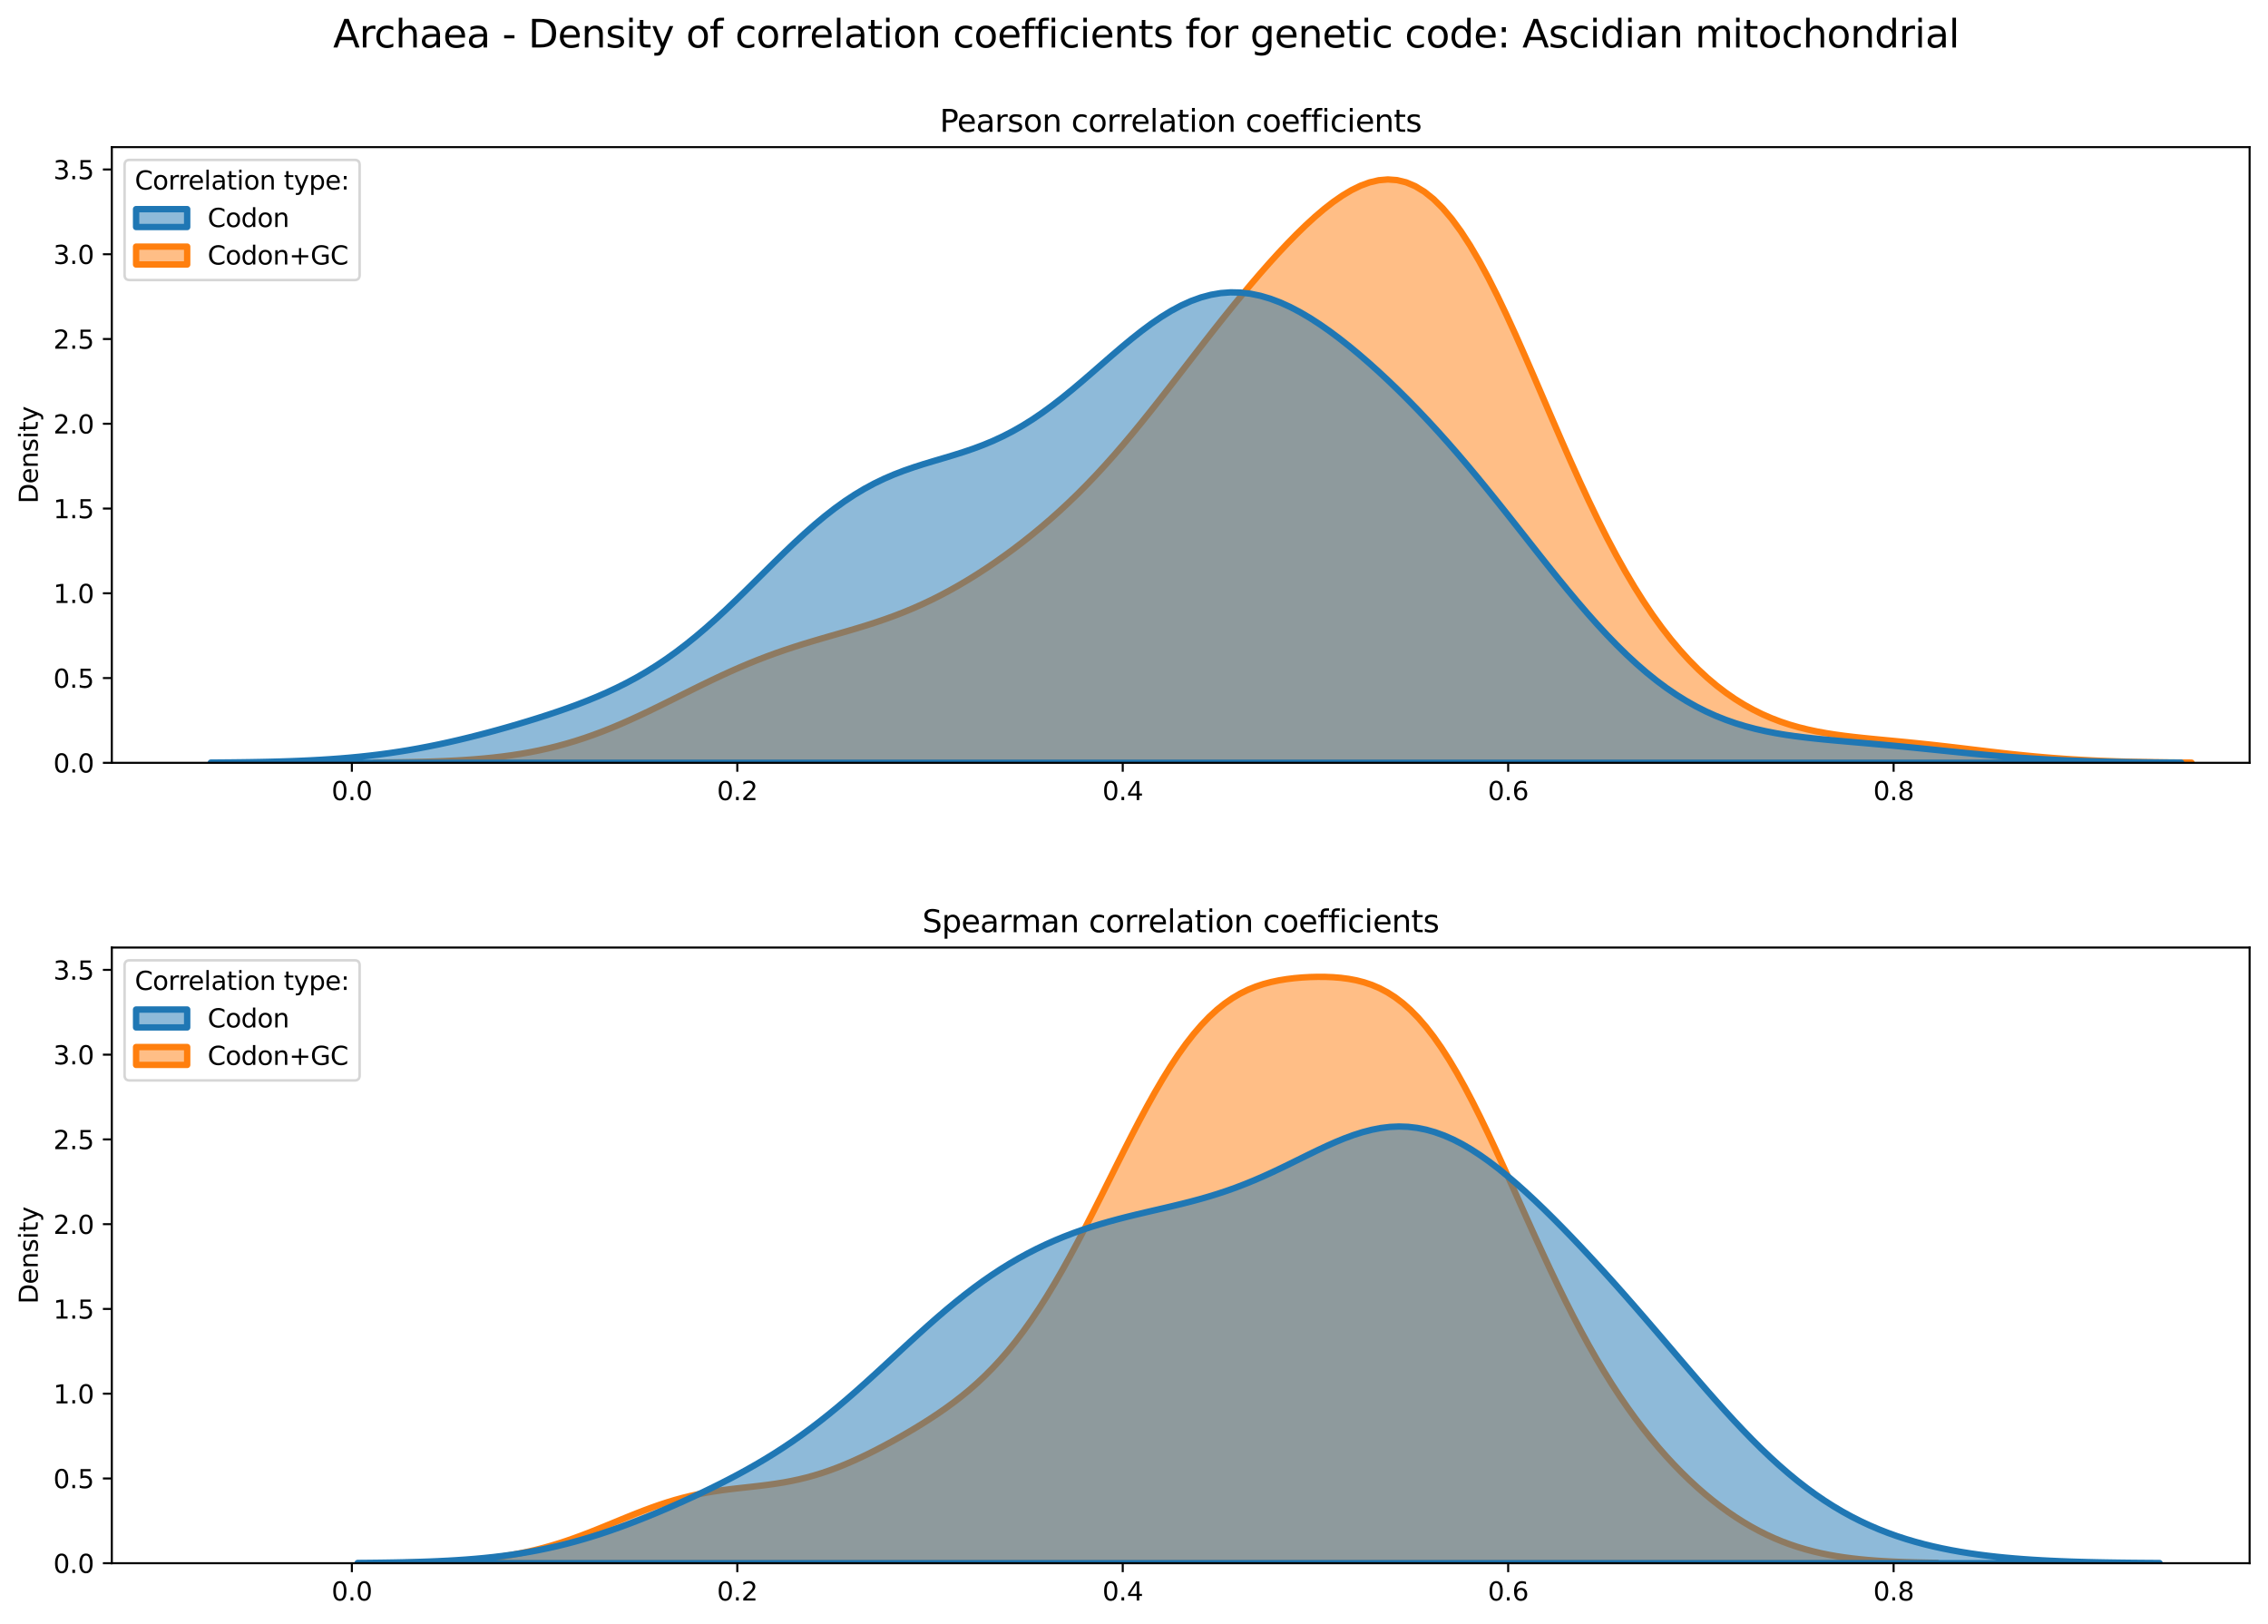 <?xml version="1.0" encoding="utf-8" standalone="no"?>
<!DOCTYPE svg PUBLIC "-//W3C//DTD SVG 1.1//EN"
  "http://www.w3.org/Graphics/SVG/1.1/DTD/svg11.dtd">
<svg xmlns:xlink="http://www.w3.org/1999/xlink" width="887.981pt" height="635.878pt" viewBox="0 0 887.981 635.878" xmlns="http://www.w3.org/2000/svg" version="1.1">
 <defs>
  <style type="text/css">*{stroke-linejoin: round; stroke-linecap: butt}</style>
 </defs>
 <g id="figure_1">
  <g id="patch_1">
   <path d="M 0 635.878 
L 887.981 635.878 
L 887.981 0 
L 0 0 
z
" style="fill: #ffffff"/>
  </g>
  <g id="axes_1">
   <g id="patch_2">
    <path d="M 43.781 298.643 
L 880.781 298.643 
L 880.781 57.6 
L 43.781 57.6 
z
" style="fill: #ffffff"/>
   </g>
   <g id="PolyCollection_1">
    <defs>
     <path id="m82195d0b56" d="M 146.529 -337.334 
L 146.529 -337.235 
L 150.105 -337.235 
L 153.68 -337.235 
L 157.256 -337.235 
L 160.831 -337.235 
L 164.406 -337.235 
L 167.982 -337.235 
L 171.557 -337.235 
L 175.132 -337.235 
L 178.708 -337.235 
L 182.283 -337.235 
L 185.858 -337.235 
L 189.434 -337.235 
L 193.009 -337.235 
L 196.585 -337.235 
L 200.16 -337.235 
L 203.735 -337.235 
L 207.311 -337.235 
L 210.886 -337.235 
L 214.461 -337.235 
L 218.037 -337.235 
L 221.612 -337.235 
L 225.187 -337.235 
L 228.763 -337.235 
L 232.338 -337.235 
L 235.913 -337.235 
L 239.489 -337.235 
L 243.064 -337.235 
L 246.64 -337.235 
L 250.215 -337.235 
L 253.79 -337.235 
L 257.366 -337.235 
L 260.941 -337.235 
L 264.516 -337.235 
L 268.092 -337.235 
L 271.667 -337.235 
L 275.242 -337.235 
L 278.818 -337.235 
L 282.393 -337.235 
L 285.969 -337.235 
L 289.544 -337.235 
L 293.119 -337.235 
L 296.695 -337.235 
L 300.27 -337.235 
L 303.845 -337.235 
L 307.421 -337.235 
L 310.996 -337.235 
L 314.571 -337.235 
L 318.147 -337.235 
L 321.722 -337.235 
L 325.297 -337.235 
L 328.873 -337.235 
L 332.448 -337.235 
L 336.024 -337.235 
L 339.599 -337.235 
L 343.174 -337.235 
L 346.75 -337.235 
L 350.325 -337.235 
L 353.9 -337.235 
L 357.476 -337.235 
L 361.051 -337.235 
L 364.626 -337.235 
L 368.202 -337.235 
L 371.777 -337.235 
L 375.353 -337.235 
L 378.928 -337.235 
L 382.503 -337.235 
L 386.079 -337.235 
L 389.654 -337.235 
L 393.229 -337.235 
L 396.805 -337.235 
L 400.38 -337.235 
L 403.955 -337.235 
L 407.531 -337.235 
L 411.106 -337.235 
L 414.682 -337.235 
L 418.257 -337.235 
L 421.832 -337.235 
L 425.408 -337.235 
L 428.983 -337.235 
L 432.558 -337.235 
L 436.134 -337.235 
L 439.709 -337.235 
L 443.284 -337.235 
L 446.86 -337.235 
L 450.435 -337.235 
L 454.01 -337.235 
L 457.586 -337.235 
L 461.161 -337.235 
L 464.737 -337.235 
L 468.312 -337.235 
L 471.887 -337.235 
L 475.463 -337.235 
L 479.038 -337.235 
L 482.613 -337.235 
L 486.189 -337.235 
L 489.764 -337.235 
L 493.339 -337.235 
L 496.915 -337.235 
L 500.49 -337.235 
L 504.066 -337.235 
L 507.641 -337.235 
L 511.216 -337.235 
L 514.792 -337.235 
L 518.367 -337.235 
L 521.942 -337.235 
L 525.518 -337.235 
L 529.093 -337.235 
L 532.668 -337.235 
L 536.244 -337.235 
L 539.819 -337.235 
L 543.394 -337.235 
L 546.97 -337.235 
L 550.545 -337.235 
L 554.121 -337.235 
L 557.696 -337.235 
L 561.271 -337.235 
L 564.847 -337.235 
L 568.422 -337.235 
L 571.997 -337.235 
L 575.573 -337.235 
L 579.148 -337.235 
L 582.723 -337.235 
L 586.299 -337.235 
L 589.874 -337.235 
L 593.45 -337.235 
L 597.025 -337.235 
L 600.6 -337.235 
L 604.176 -337.235 
L 607.751 -337.235 
L 611.326 -337.235 
L 614.902 -337.235 
L 618.477 -337.235 
L 622.052 -337.235 
L 625.628 -337.235 
L 629.203 -337.235 
L 632.779 -337.235 
L 636.354 -337.235 
L 639.929 -337.235 
L 643.505 -337.235 
L 647.08 -337.235 
L 650.655 -337.235 
L 654.231 -337.235 
L 657.806 -337.235 
L 661.381 -337.235 
L 664.957 -337.235 
L 668.532 -337.235 
L 672.107 -337.235 
L 675.683 -337.235 
L 679.258 -337.235 
L 682.834 -337.235 
L 686.409 -337.235 
L 689.984 -337.235 
L 693.56 -337.235 
L 697.135 -337.235 
L 700.71 -337.235 
L 704.286 -337.235 
L 707.861 -337.235 
L 711.436 -337.235 
L 715.012 -337.235 
L 718.587 -337.235 
L 722.163 -337.235 
L 725.738 -337.235 
L 729.313 -337.235 
L 732.889 -337.235 
L 736.464 -337.235 
L 740.039 -337.235 
L 743.615 -337.235 
L 747.19 -337.235 
L 750.765 -337.235 
L 754.341 -337.235 
L 757.916 -337.235 
L 761.491 -337.235 
L 765.067 -337.235 
L 768.642 -337.235 
L 772.218 -337.235 
L 775.793 -337.235 
L 779.368 -337.235 
L 782.944 -337.235 
L 786.519 -337.235 
L 790.094 -337.235 
L 793.67 -337.235 
L 797.245 -337.235 
L 800.82 -337.235 
L 804.396 -337.235 
L 807.971 -337.235 
L 811.547 -337.235 
L 815.122 -337.235 
L 818.697 -337.235 
L 822.273 -337.235 
L 825.848 -337.235 
L 829.423 -337.235 
L 832.999 -337.235 
L 836.574 -337.235 
L 840.149 -337.235 
L 843.725 -337.235 
L 847.3 -337.235 
L 850.875 -337.235 
L 854.451 -337.235 
L 858.026 -337.235 
L 858.026 -337.316 
L 858.026 -337.316 
L 854.451 -337.341 
L 850.875 -337.372 
L 847.3 -337.41 
L 843.725 -337.457 
L 840.149 -337.516 
L 836.574 -337.586 
L 832.999 -337.671 
L 829.423 -337.772 
L 825.848 -337.891 
L 822.273 -338.03 
L 818.697 -338.191 
L 815.122 -338.376 
L 811.547 -338.585 
L 807.971 -338.821 
L 804.396 -339.083 
L 800.82 -339.373 
L 797.245 -339.688 
L 793.67 -340.028 
L 790.094 -340.392 
L 786.519 -340.775 
L 782.944 -341.177 
L 779.368 -341.591 
L 775.793 -342.015 
L 772.218 -342.444 
L 768.642 -342.873 
L 765.067 -343.298 
L 761.491 -343.714 
L 757.916 -344.118 
L 754.341 -344.509 
L 750.765 -344.884 
L 747.19 -345.246 
L 743.615 -345.594 
L 740.039 -345.935 
L 736.464 -346.274 
L 732.889 -346.619 
L 729.313 -346.98 
L 725.738 -347.369 
L 722.163 -347.801 
L 718.587 -348.289 
L 715.012 -348.85 
L 711.436 -349.501 
L 707.861 -350.26 
L 704.286 -351.144 
L 700.71 -352.171 
L 697.135 -353.357 
L 693.56 -354.72 
L 689.984 -356.275 
L 686.409 -358.037 
L 682.834 -360.022 
L 679.258 -362.243 
L 675.683 -364.715 
L 672.107 -367.45 
L 668.532 -370.462 
L 664.957 -373.764 
L 661.381 -377.371 
L 657.806 -381.294 
L 654.231 -385.547 
L 650.655 -390.142 
L 647.08 -395.089 
L 643.505 -400.397 
L 639.929 -406.071 
L 636.354 -412.112 
L 632.779 -418.517 
L 629.203 -425.276 
L 625.628 -432.372 
L 622.052 -439.781 
L 618.477 -447.47 
L 614.902 -455.398 
L 611.326 -463.515 
L 607.751 -471.762 
L 604.176 -480.074 
L 600.6 -488.379 
L 597.025 -496.6 
L 593.45 -504.658 
L 589.874 -512.473 
L 586.299 -519.964 
L 582.723 -527.058 
L 579.148 -533.683 
L 575.573 -539.777 
L 571.997 -545.286 
L 568.422 -550.169 
L 564.847 -554.393 
L 561.271 -557.938 
L 557.696 -560.799 
L 554.121 -562.978 
L 550.545 -564.492 
L 546.97 -565.363 
L 543.394 -565.624 
L 539.819 -565.315 
L 536.244 -564.478 
L 532.668 -563.16 
L 529.093 -561.408 
L 525.518 -559.269 
L 521.942 -556.787 
L 518.367 -554.004 
L 514.792 -550.959 
L 511.216 -547.684 
L 507.641 -544.209 
L 504.066 -540.559 
L 500.49 -536.754 
L 496.915 -532.811 
L 493.339 -528.745 
L 489.764 -524.568 
L 486.189 -520.291 
L 482.613 -515.925 
L 479.038 -511.48 
L 475.463 -506.969 
L 471.887 -502.405 
L 468.312 -497.802 
L 464.737 -493.179 
L 461.161 -488.551 
L 457.586 -483.939 
L 454.01 -479.362 
L 450.435 -474.839 
L 446.86 -470.389 
L 443.284 -466.029 
L 439.709 -461.775 
L 436.134 -457.64 
L 432.558 -453.632 
L 428.983 -449.761 
L 425.408 -446.028 
L 421.832 -442.436 
L 418.257 -438.982 
L 414.682 -435.664 
L 411.106 -432.476 
L 407.531 -429.412 
L 403.955 -426.467 
L 400.38 -423.634 
L 396.805 -420.909 
L 393.229 -418.288 
L 389.654 -415.769 
L 386.079 -413.349 
L 382.503 -411.03 
L 378.928 -408.813 
L 375.353 -406.698 
L 371.777 -404.689 
L 368.202 -402.786 
L 364.626 -400.991 
L 361.051 -399.302 
L 357.476 -397.718 
L 353.9 -396.236 
L 350.325 -394.848 
L 346.75 -393.549 
L 343.174 -392.326 
L 339.599 -391.17 
L 336.024 -390.067 
L 332.448 -389.003 
L 328.873 -387.964 
L 325.297 -386.934 
L 321.722 -385.899 
L 318.147 -384.845 
L 314.571 -383.76 
L 310.996 -382.631 
L 307.421 -381.45 
L 303.845 -380.209 
L 300.27 -378.902 
L 296.695 -377.527 
L 293.119 -376.082 
L 289.544 -374.57 
L 285.969 -372.993 
L 282.393 -371.357 
L 278.818 -369.671 
L 275.242 -367.943 
L 271.667 -366.184 
L 268.092 -364.406 
L 264.516 -362.62 
L 260.941 -360.839 
L 257.366 -359.076 
L 253.79 -357.343 
L 250.215 -355.652 
L 246.64 -354.015 
L 243.064 -352.44 
L 239.489 -350.938 
L 235.913 -349.514 
L 232.338 -348.175 
L 228.763 -346.925 
L 225.187 -345.768 
L 221.612 -344.703 
L 218.037 -343.731 
L 214.461 -342.851 
L 210.886 -342.06 
L 207.311 -341.354 
L 203.735 -340.728 
L 200.16 -340.178 
L 196.585 -339.699 
L 193.009 -339.284 
L 189.434 -338.928 
L 185.858 -338.624 
L 182.283 -338.367 
L 178.708 -338.151 
L 175.132 -337.971 
L 171.557 -337.822 
L 167.982 -337.7 
L 164.406 -337.601 
L 160.831 -337.521 
L 157.256 -337.457 
L 153.68 -337.406 
L 150.105 -337.366 
L 146.529 -337.334 
z
" style="stroke: #ff7f0e; stroke-width: 2.5"/>
    </defs>
    <g clip-path="url(#p9f6d0367a4)">
     <use xlink:href="#m82195d0b56" x="0" y="635.878" style="fill: #ff7f0e; fill-opacity: 0.5; stroke: #ff7f0e; stroke-width: 2.5"/>
    </g>
   </g>
   <g id="PolyCollection_2">
    <defs>
     <path id="m800c9e7faa" d="M 82.555 -337.324 
L 82.555 -337.235 
L 86.431 -337.235 
L 90.308 -337.235 
L 94.184 -337.235 
L 98.061 -337.235 
L 101.937 -337.235 
L 105.814 -337.235 
L 109.69 -337.235 
L 113.567 -337.235 
L 117.443 -337.235 
L 121.32 -337.235 
L 125.196 -337.235 
L 129.073 -337.235 
L 132.949 -337.235 
L 136.826 -337.235 
L 140.702 -337.235 
L 144.579 -337.235 
L 148.455 -337.235 
L 152.332 -337.235 
L 156.208 -337.235 
L 160.085 -337.235 
L 163.961 -337.235 
L 167.838 -337.235 
L 171.714 -337.235 
L 175.591 -337.235 
L 179.467 -337.235 
L 183.344 -337.235 
L 187.22 -337.235 
L 191.097 -337.235 
L 194.973 -337.235 
L 198.85 -337.235 
L 202.726 -337.235 
L 206.603 -337.235 
L 210.479 -337.235 
L 214.356 -337.235 
L 218.232 -337.235 
L 222.109 -337.235 
L 225.985 -337.235 
L 229.862 -337.235 
L 233.738 -337.235 
L 237.615 -337.235 
L 241.491 -337.235 
L 245.368 -337.235 
L 249.244 -337.235 
L 253.121 -337.235 
L 256.997 -337.235 
L 260.874 -337.235 
L 264.75 -337.235 
L 268.627 -337.235 
L 272.503 -337.235 
L 276.38 -337.235 
L 280.256 -337.235 
L 284.133 -337.235 
L 288.009 -337.235 
L 291.886 -337.235 
L 295.762 -337.235 
L 299.639 -337.235 
L 303.515 -337.235 
L 307.392 -337.235 
L 311.268 -337.235 
L 315.145 -337.235 
L 319.021 -337.235 
L 322.898 -337.235 
L 326.774 -337.235 
L 330.651 -337.235 
L 334.527 -337.235 
L 338.404 -337.235 
L 342.28 -337.235 
L 346.157 -337.235 
L 350.033 -337.235 
L 353.91 -337.235 
L 357.786 -337.235 
L 361.663 -337.235 
L 365.539 -337.235 
L 369.416 -337.235 
L 373.292 -337.235 
L 377.169 -337.235 
L 381.045 -337.235 
L 384.922 -337.235 
L 388.798 -337.235 
L 392.675 -337.235 
L 396.551 -337.235 
L 400.428 -337.235 
L 404.304 -337.235 
L 408.181 -337.235 
L 412.058 -337.235 
L 415.934 -337.235 
L 419.811 -337.235 
L 423.687 -337.235 
L 427.564 -337.235 
L 431.44 -337.235 
L 435.317 -337.235 
L 439.193 -337.235 
L 443.07 -337.235 
L 446.946 -337.235 
L 450.823 -337.235 
L 454.699 -337.235 
L 458.576 -337.235 
L 462.452 -337.235 
L 466.329 -337.235 
L 470.205 -337.235 
L 474.082 -337.235 
L 477.958 -337.235 
L 481.835 -337.235 
L 485.711 -337.235 
L 489.588 -337.235 
L 493.464 -337.235 
L 497.341 -337.235 
L 501.217 -337.235 
L 505.094 -337.235 
L 508.97 -337.235 
L 512.847 -337.235 
L 516.723 -337.235 
L 520.6 -337.235 
L 524.476 -337.235 
L 528.353 -337.235 
L 532.229 -337.235 
L 536.106 -337.235 
L 539.982 -337.235 
L 543.859 -337.235 
L 547.735 -337.235 
L 551.612 -337.235 
L 555.488 -337.235 
L 559.365 -337.235 
L 563.241 -337.235 
L 567.118 -337.235 
L 570.994 -337.235 
L 574.871 -337.235 
L 578.747 -337.235 
L 582.624 -337.235 
L 586.5 -337.235 
L 590.377 -337.235 
L 594.253 -337.235 
L 598.13 -337.235 
L 602.006 -337.235 
L 605.883 -337.235 
L 609.759 -337.235 
L 613.636 -337.235 
L 617.512 -337.235 
L 621.389 -337.235 
L 625.265 -337.235 
L 629.142 -337.235 
L 633.018 -337.235 
L 636.895 -337.235 
L 640.771 -337.235 
L 644.648 -337.235 
L 648.524 -337.235 
L 652.401 -337.235 
L 656.277 -337.235 
L 660.154 -337.235 
L 664.03 -337.235 
L 667.907 -337.235 
L 671.783 -337.235 
L 675.66 -337.235 
L 679.536 -337.235 
L 683.413 -337.235 
L 687.289 -337.235 
L 691.166 -337.235 
L 695.042 -337.235 
L 698.919 -337.235 
L 702.795 -337.235 
L 706.672 -337.235 
L 710.548 -337.235 
L 714.425 -337.235 
L 718.301 -337.235 
L 722.178 -337.235 
L 726.054 -337.235 
L 729.931 -337.235 
L 733.807 -337.235 
L 737.684 -337.235 
L 741.56 -337.235 
L 745.437 -337.235 
L 749.313 -337.235 
L 753.19 -337.235 
L 757.066 -337.235 
L 760.943 -337.235 
L 764.819 -337.235 
L 768.696 -337.235 
L 772.572 -337.235 
L 776.449 -337.235 
L 780.325 -337.235 
L 784.202 -337.235 
L 788.078 -337.235 
L 791.955 -337.235 
L 795.831 -337.235 
L 799.708 -337.235 
L 803.584 -337.235 
L 807.461 -337.235 
L 811.337 -337.235 
L 815.214 -337.235 
L 819.09 -337.235 
L 822.967 -337.235 
L 826.843 -337.235 
L 830.72 -337.235 
L 834.596 -337.235 
L 838.473 -337.235 
L 842.349 -337.235 
L 846.226 -337.235 
L 850.102 -337.235 
L 853.979 -337.235 
L 853.979 -337.309 
L 853.979 -337.309 
L 850.102 -337.332 
L 846.226 -337.36 
L 842.349 -337.395 
L 838.473 -337.438 
L 834.596 -337.49 
L 830.72 -337.554 
L 826.843 -337.631 
L 822.967 -337.722 
L 819.09 -337.829 
L 815.214 -337.955 
L 811.337 -338.1 
L 807.461 -338.267 
L 803.584 -338.456 
L 799.708 -338.669 
L 795.831 -338.906 
L 791.955 -339.167 
L 788.078 -339.453 
L 784.202 -339.761 
L 780.325 -340.092 
L 776.449 -340.441 
L 772.572 -340.808 
L 768.696 -341.188 
L 764.819 -341.577 
L 760.943 -341.973 
L 757.066 -342.371 
L 753.19 -342.766 
L 749.313 -343.157 
L 745.437 -343.539 
L 741.56 -343.911 
L 737.684 -344.272 
L 733.807 -344.623 
L 729.931 -344.965 
L 726.054 -345.301 
L 722.178 -345.639 
L 718.301 -345.985 
L 714.425 -346.349 
L 710.548 -346.741 
L 706.672 -347.175 
L 702.795 -347.666 
L 698.919 -348.229 
L 695.042 -348.88 
L 691.166 -349.637 
L 687.289 -350.519 
L 683.413 -351.541 
L 679.536 -352.721 
L 675.66 -354.075 
L 671.783 -355.619 
L 667.907 -357.366 
L 664.03 -359.327 
L 660.154 -361.512 
L 656.277 -363.928 
L 652.401 -366.58 
L 648.524 -369.469 
L 644.648 -372.596 
L 640.771 -375.955 
L 636.895 -379.54 
L 633.018 -383.342 
L 629.142 -387.348 
L 625.265 -391.542 
L 621.389 -395.906 
L 617.512 -400.421 
L 613.636 -405.064 
L 609.759 -409.813 
L 605.883 -414.641 
L 602.006 -419.526 
L 598.13 -424.441 
L 594.253 -429.363 
L 590.377 -434.269 
L 586.5 -439.138 
L 582.624 -443.95 
L 578.747 -448.689 
L 574.871 -453.341 
L 570.994 -457.895 
L 567.118 -462.343 
L 563.241 -466.678 
L 559.365 -470.897 
L 555.488 -474.998 
L 551.612 -478.979 
L 547.735 -482.84 
L 543.859 -486.579 
L 539.982 -490.195 
L 536.106 -493.684 
L 532.229 -497.039 
L 528.353 -500.253 
L 524.476 -503.313 
L 520.6 -506.206 
L 516.723 -508.915 
L 512.847 -511.419 
L 508.97 -513.697 
L 505.094 -515.726 
L 501.217 -517.482 
L 497.341 -518.942 
L 493.464 -520.084 
L 489.588 -520.889 
L 485.711 -521.34 
L 481.835 -521.424 
L 477.958 -521.134 
L 474.082 -520.467 
L 470.205 -519.427 
L 466.329 -518.023 
L 462.452 -516.271 
L 458.576 -514.193 
L 454.699 -511.815 
L 450.823 -509.17 
L 446.946 -506.295 
L 443.07 -503.23 
L 439.193 -500.018 
L 435.317 -496.705 
L 431.44 -493.337 
L 427.564 -489.958 
L 423.687 -486.615 
L 419.811 -483.347 
L 415.934 -480.193 
L 412.058 -477.186 
L 408.181 -474.354 
L 404.304 -471.716 
L 400.428 -469.287 
L 396.551 -467.073 
L 392.675 -465.072 
L 388.798 -463.274 
L 384.922 -461.663 
L 381.045 -460.214 
L 377.169 -458.898 
L 373.292 -457.679 
L 369.416 -456.517 
L 365.539 -455.372 
L 361.663 -454.201 
L 357.786 -452.962 
L 353.91 -451.615 
L 350.033 -450.123 
L 346.157 -448.455 
L 342.28 -446.584 
L 338.404 -444.492 
L 334.527 -442.167 
L 330.651 -439.603 
L 326.774 -436.805 
L 322.898 -433.783 
L 319.021 -430.553 
L 315.145 -427.139 
L 311.268 -423.569 
L 307.392 -419.875 
L 303.515 -416.091 
L 299.639 -412.255 
L 295.762 -408.402 
L 291.886 -404.568 
L 288.009 -400.788 
L 284.133 -397.091 
L 280.256 -393.507 
L 276.38 -390.057 
L 272.503 -386.761 
L 268.627 -383.632 
L 264.75 -380.679 
L 260.874 -377.906 
L 256.997 -375.314 
L 253.121 -372.897 
L 249.244 -370.65 
L 245.368 -368.561 
L 241.491 -366.619 
L 237.615 -364.809 
L 233.738 -363.119 
L 229.862 -361.533 
L 225.985 -360.037 
L 222.109 -358.62 
L 218.232 -357.27 
L 214.356 -355.976 
L 210.479 -354.732 
L 206.603 -353.531 
L 202.726 -352.368 
L 198.85 -351.242 
L 194.973 -350.152 
L 191.097 -349.098 
L 187.22 -348.081 
L 183.344 -347.103 
L 179.467 -346.169 
L 175.591 -345.279 
L 171.714 -344.437 
L 167.838 -343.647 
L 163.961 -342.908 
L 160.085 -342.224 
L 156.208 -341.595 
L 152.332 -341.02 
L 148.455 -340.499 
L 144.579 -340.032 
L 140.702 -339.615 
L 136.826 -339.246 
L 132.949 -338.922 
L 129.073 -338.641 
L 125.196 -338.398 
L 121.32 -338.191 
L 117.443 -338.015 
L 113.567 -337.866 
L 109.69 -337.742 
L 105.814 -337.64 
L 101.937 -337.556 
L 98.061 -337.487 
L 94.184 -337.432 
L 90.308 -337.387 
L 86.431 -337.352 
L 82.555 -337.324 
z
" style="stroke: #1f77b4; stroke-width: 2.5"/>
    </defs>
    <g clip-path="url(#p9f6d0367a4)">
     <use xlink:href="#m800c9e7faa" x="0" y="635.878" style="fill: #1f77b4; fill-opacity: 0.5; stroke: #1f77b4; stroke-width: 2.5"/>
    </g>
   </g>
   <g id="matplotlib.axis_1">
    <g id="xtick_1">
     <g id="line2d_1">
      <defs>
       <path id="mb84240e436" d="M 0 0 
L 0 3.5 
" style="stroke: #000000; stroke-width: 0.8"/>
      </defs>
      <g>
       <use xlink:href="#mb84240e436" x="137.764" y="298.643" style="stroke: #000000; stroke-width: 0.8"/>
      </g>
     </g>
     <g id="text_1">
      <!-- 0.0 -->
      <g transform="translate(129.812 313.242) scale(0.1 -0.1)">
       <defs>
        <path id="DejaVuSans-30" d="M 2034 4250 
Q 1547 4250 1301 3770 
Q 1056 3291 1056 2328 
Q 1056 1369 1301 889 
Q 1547 409 2034 409 
Q 2525 409 2770 889 
Q 3016 1369 3016 2328 
Q 3016 3291 2770 3770 
Q 2525 4250 2034 4250 
z
M 2034 4750 
Q 2819 4750 3233 4129 
Q 3647 3509 3647 2328 
Q 3647 1150 3233 529 
Q 2819 -91 2034 -91 
Q 1250 -91 836 529 
Q 422 1150 422 2328 
Q 422 3509 836 4129 
Q 1250 4750 2034 4750 
z
" transform="scale(0.016)"/>
        <path id="DejaVuSans-2e" d="M 684 794 
L 1344 794 
L 1344 0 
L 684 0 
L 684 794 
z
" transform="scale(0.016)"/>
       </defs>
       <use xlink:href="#DejaVuSans-30"/>
       <use xlink:href="#DejaVuSans-2e" x="63.623"/>
       <use xlink:href="#DejaVuSans-30" x="95.41"/>
      </g>
     </g>
    </g>
    <g id="xtick_2">
     <g id="line2d_2">
      <g>
       <use xlink:href="#mb84240e436" x="288.672" y="298.643" style="stroke: #000000; stroke-width: 0.8"/>
      </g>
     </g>
     <g id="text_2">
      <!-- 0.2 -->
      <g transform="translate(280.721 313.242) scale(0.1 -0.1)">
       <defs>
        <path id="DejaVuSans-32" d="M 1228 531 
L 3431 531 
L 3431 0 
L 469 0 
L 469 531 
Q 828 903 1448 1529 
Q 2069 2156 2228 2338 
Q 2531 2678 2651 2914 
Q 2772 3150 2772 3378 
Q 2772 3750 2511 3984 
Q 2250 4219 1831 4219 
Q 1534 4219 1204 4116 
Q 875 4013 500 3803 
L 500 4441 
Q 881 4594 1212 4672 
Q 1544 4750 1819 4750 
Q 2544 4750 2975 4387 
Q 3406 4025 3406 3419 
Q 3406 3131 3298 2873 
Q 3191 2616 2906 2266 
Q 2828 2175 2409 1742 
Q 1991 1309 1228 531 
z
" transform="scale(0.016)"/>
       </defs>
       <use xlink:href="#DejaVuSans-30"/>
       <use xlink:href="#DejaVuSans-2e" x="63.623"/>
       <use xlink:href="#DejaVuSans-32" x="95.41"/>
      </g>
     </g>
    </g>
    <g id="xtick_3">
     <g id="line2d_3">
      <g>
       <use xlink:href="#mb84240e436" x="439.581" y="298.643" style="stroke: #000000; stroke-width: 0.8"/>
      </g>
     </g>
     <g id="text_3">
      <!-- 0.4 -->
      <g transform="translate(431.629 313.242) scale(0.1 -0.1)">
       <defs>
        <path id="DejaVuSans-34" d="M 2419 4116 
L 825 1625 
L 2419 1625 
L 2419 4116 
z
M 2253 4666 
L 3047 4666 
L 3047 1625 
L 3713 1625 
L 3713 1100 
L 3047 1100 
L 3047 0 
L 2419 0 
L 2419 1100 
L 313 1100 
L 313 1709 
L 2253 4666 
z
" transform="scale(0.016)"/>
       </defs>
       <use xlink:href="#DejaVuSans-30"/>
       <use xlink:href="#DejaVuSans-2e" x="63.623"/>
       <use xlink:href="#DejaVuSans-34" x="95.41"/>
      </g>
     </g>
    </g>
    <g id="xtick_4">
     <g id="line2d_4">
      <g>
       <use xlink:href="#mb84240e436" x="590.489" y="298.643" style="stroke: #000000; stroke-width: 0.8"/>
      </g>
     </g>
     <g id="text_4">
      <!-- 0.6 -->
      <g transform="translate(582.538 313.242) scale(0.1 -0.1)">
       <defs>
        <path id="DejaVuSans-36" d="M 2113 2584 
Q 1688 2584 1439 2293 
Q 1191 2003 1191 1497 
Q 1191 994 1439 701 
Q 1688 409 2113 409 
Q 2538 409 2786 701 
Q 3034 994 3034 1497 
Q 3034 2003 2786 2293 
Q 2538 2584 2113 2584 
z
M 3366 4563 
L 3366 3988 
Q 3128 4100 2886 4159 
Q 2644 4219 2406 4219 
Q 1781 4219 1451 3797 
Q 1122 3375 1075 2522 
Q 1259 2794 1537 2939 
Q 1816 3084 2150 3084 
Q 2853 3084 3261 2657 
Q 3669 2231 3669 1497 
Q 3669 778 3244 343 
Q 2819 -91 2113 -91 
Q 1303 -91 875 529 
Q 447 1150 447 2328 
Q 447 3434 972 4092 
Q 1497 4750 2381 4750 
Q 2619 4750 2861 4703 
Q 3103 4656 3366 4563 
z
" transform="scale(0.016)"/>
       </defs>
       <use xlink:href="#DejaVuSans-30"/>
       <use xlink:href="#DejaVuSans-2e" x="63.623"/>
       <use xlink:href="#DejaVuSans-36" x="95.41"/>
      </g>
     </g>
    </g>
    <g id="xtick_5">
     <g id="line2d_5">
      <g>
       <use xlink:href="#mb84240e436" x="741.398" y="298.643" style="stroke: #000000; stroke-width: 0.8"/>
      </g>
     </g>
     <g id="text_5">
      <!-- 0.8 -->
      <g transform="translate(733.446 313.242) scale(0.1 -0.1)">
       <defs>
        <path id="DejaVuSans-38" d="M 2034 2216 
Q 1584 2216 1326 1975 
Q 1069 1734 1069 1313 
Q 1069 891 1326 650 
Q 1584 409 2034 409 
Q 2484 409 2743 651 
Q 3003 894 3003 1313 
Q 3003 1734 2745 1975 
Q 2488 2216 2034 2216 
z
M 1403 2484 
Q 997 2584 770 2862 
Q 544 3141 544 3541 
Q 544 4100 942 4425 
Q 1341 4750 2034 4750 
Q 2731 4750 3128 4425 
Q 3525 4100 3525 3541 
Q 3525 3141 3298 2862 
Q 3072 2584 2669 2484 
Q 3125 2378 3379 2068 
Q 3634 1759 3634 1313 
Q 3634 634 3220 271 
Q 2806 -91 2034 -91 
Q 1263 -91 848 271 
Q 434 634 434 1313 
Q 434 1759 690 2068 
Q 947 2378 1403 2484 
z
M 1172 3481 
Q 1172 3119 1398 2916 
Q 1625 2713 2034 2713 
Q 2441 2713 2670 2916 
Q 2900 3119 2900 3481 
Q 2900 3844 2670 4047 
Q 2441 4250 2034 4250 
Q 1625 4250 1398 4047 
Q 1172 3844 1172 3481 
z
" transform="scale(0.016)"/>
       </defs>
       <use xlink:href="#DejaVuSans-30"/>
       <use xlink:href="#DejaVuSans-2e" x="63.623"/>
       <use xlink:href="#DejaVuSans-38" x="95.41"/>
      </g>
     </g>
    </g>
   </g>
   <g id="matplotlib.axis_2">
    <g id="ytick_1">
     <g id="line2d_6">
      <defs>
       <path id="m2dd35bb4ef" d="M 0 0 
L -3.5 0 
" style="stroke: #000000; stroke-width: 0.8"/>
      </defs>
      <g>
       <use xlink:href="#m2dd35bb4ef" x="43.781" y="298.643" style="stroke: #000000; stroke-width: 0.8"/>
      </g>
     </g>
     <g id="text_6">
      <!-- 0.0 -->
      <g transform="translate(20.878 302.443) scale(0.1 -0.1)">
       <use xlink:href="#DejaVuSans-30"/>
       <use xlink:href="#DejaVuSans-2e" x="63.623"/>
       <use xlink:href="#DejaVuSans-30" x="95.41"/>
      </g>
     </g>
    </g>
    <g id="ytick_2">
     <g id="line2d_7">
      <g>
       <use xlink:href="#m2dd35bb4ef" x="43.781" y="265.459" style="stroke: #000000; stroke-width: 0.8"/>
      </g>
     </g>
     <g id="text_7">
      <!-- 0.5 -->
      <g transform="translate(20.878 269.258) scale(0.1 -0.1)">
       <defs>
        <path id="DejaVuSans-35" d="M 691 4666 
L 3169 4666 
L 3169 4134 
L 1269 4134 
L 1269 2991 
Q 1406 3038 1543 3061 
Q 1681 3084 1819 3084 
Q 2600 3084 3056 2656 
Q 3513 2228 3513 1497 
Q 3513 744 3044 326 
Q 2575 -91 1722 -91 
Q 1428 -91 1123 -41 
Q 819 9 494 109 
L 494 744 
Q 775 591 1075 516 
Q 1375 441 1709 441 
Q 2250 441 2565 725 
Q 2881 1009 2881 1497 
Q 2881 1984 2565 2268 
Q 2250 2553 1709 2553 
Q 1456 2553 1204 2497 
Q 953 2441 691 2322 
L 691 4666 
z
" transform="scale(0.016)"/>
       </defs>
       <use xlink:href="#DejaVuSans-30"/>
       <use xlink:href="#DejaVuSans-2e" x="63.623"/>
       <use xlink:href="#DejaVuSans-35" x="95.41"/>
      </g>
     </g>
    </g>
    <g id="ytick_3">
     <g id="line2d_8">
      <g>
       <use xlink:href="#m2dd35bb4ef" x="43.781" y="232.274" style="stroke: #000000; stroke-width: 0.8"/>
      </g>
     </g>
     <g id="text_8">
      <!-- 1.0 -->
      <g transform="translate(20.878 236.073) scale(0.1 -0.1)">
       <defs>
        <path id="DejaVuSans-31" d="M 794 531 
L 1825 531 
L 1825 4091 
L 703 3866 
L 703 4441 
L 1819 4666 
L 2450 4666 
L 2450 531 
L 3481 531 
L 3481 0 
L 794 0 
L 794 531 
z
" transform="scale(0.016)"/>
       </defs>
       <use xlink:href="#DejaVuSans-31"/>
       <use xlink:href="#DejaVuSans-2e" x="63.623"/>
       <use xlink:href="#DejaVuSans-30" x="95.41"/>
      </g>
     </g>
    </g>
    <g id="ytick_4">
     <g id="line2d_9">
      <g>
       <use xlink:href="#m2dd35bb4ef" x="43.781" y="199.089" style="stroke: #000000; stroke-width: 0.8"/>
      </g>
     </g>
     <g id="text_9">
      <!-- 1.5 -->
      <g transform="translate(20.878 202.889) scale(0.1 -0.1)">
       <use xlink:href="#DejaVuSans-31"/>
       <use xlink:href="#DejaVuSans-2e" x="63.623"/>
       <use xlink:href="#DejaVuSans-35" x="95.41"/>
      </g>
     </g>
    </g>
    <g id="ytick_5">
     <g id="line2d_10">
      <g>
       <use xlink:href="#m2dd35bb4ef" x="43.781" y="165.905" style="stroke: #000000; stroke-width: 0.8"/>
      </g>
     </g>
     <g id="text_10">
      <!-- 2.0 -->
      <g transform="translate(20.878 169.704) scale(0.1 -0.1)">
       <use xlink:href="#DejaVuSans-32"/>
       <use xlink:href="#DejaVuSans-2e" x="63.623"/>
       <use xlink:href="#DejaVuSans-30" x="95.41"/>
      </g>
     </g>
    </g>
    <g id="ytick_6">
     <g id="line2d_11">
      <g>
       <use xlink:href="#m2dd35bb4ef" x="43.781" y="132.72" style="stroke: #000000; stroke-width: 0.8"/>
      </g>
     </g>
     <g id="text_11">
      <!-- 2.5 -->
      <g transform="translate(20.878 136.519) scale(0.1 -0.1)">
       <use xlink:href="#DejaVuSans-32"/>
       <use xlink:href="#DejaVuSans-2e" x="63.623"/>
       <use xlink:href="#DejaVuSans-35" x="95.41"/>
      </g>
     </g>
    </g>
    <g id="ytick_7">
     <g id="line2d_12">
      <g>
       <use xlink:href="#m2dd35bb4ef" x="43.781" y="99.535" style="stroke: #000000; stroke-width: 0.8"/>
      </g>
     </g>
     <g id="text_12">
      <!-- 3.0 -->
      <g transform="translate(20.878 103.334) scale(0.1 -0.1)">
       <defs>
        <path id="DejaVuSans-33" d="M 2597 2516 
Q 3050 2419 3304 2112 
Q 3559 1806 3559 1356 
Q 3559 666 3084 287 
Q 2609 -91 1734 -91 
Q 1441 -91 1130 -33 
Q 819 25 488 141 
L 488 750 
Q 750 597 1062 519 
Q 1375 441 1716 441 
Q 2309 441 2620 675 
Q 2931 909 2931 1356 
Q 2931 1769 2642 2001 
Q 2353 2234 1838 2234 
L 1294 2234 
L 1294 2753 
L 1863 2753 
Q 2328 2753 2575 2939 
Q 2822 3125 2822 3475 
Q 2822 3834 2567 4026 
Q 2313 4219 1838 4219 
Q 1578 4219 1281 4162 
Q 984 4106 628 3988 
L 628 4550 
Q 988 4650 1302 4700 
Q 1616 4750 1894 4750 
Q 2613 4750 3031 4423 
Q 3450 4097 3450 3541 
Q 3450 3153 3228 2886 
Q 3006 2619 2597 2516 
z
" transform="scale(0.016)"/>
       </defs>
       <use xlink:href="#DejaVuSans-33"/>
       <use xlink:href="#DejaVuSans-2e" x="63.623"/>
       <use xlink:href="#DejaVuSans-30" x="95.41"/>
      </g>
     </g>
    </g>
    <g id="ytick_8">
     <g id="line2d_13">
      <g>
       <use xlink:href="#m2dd35bb4ef" x="43.781" y="66.351" style="stroke: #000000; stroke-width: 0.8"/>
      </g>
     </g>
     <g id="text_13">
      <!-- 3.5 -->
      <g transform="translate(20.878 70.15) scale(0.1 -0.1)">
       <use xlink:href="#DejaVuSans-33"/>
       <use xlink:href="#DejaVuSans-2e" x="63.623"/>
       <use xlink:href="#DejaVuSans-35" x="95.41"/>
      </g>
     </g>
    </g>
    <g id="text_14">
     <!-- Density -->
     <g transform="translate(14.798 197.13) rotate(-90) scale(0.1 -0.1)">
      <defs>
       <path id="DejaVuSans-44" d="M 1259 4147 
L 1259 519 
L 2022 519 
Q 2988 519 3436 956 
Q 3884 1394 3884 2338 
Q 3884 3275 3436 3711 
Q 2988 4147 2022 4147 
L 1259 4147 
z
M 628 4666 
L 1925 4666 
Q 3281 4666 3915 4102 
Q 4550 3538 4550 2338 
Q 4550 1131 3912 565 
Q 3275 0 1925 0 
L 628 0 
L 628 4666 
z
" transform="scale(0.016)"/>
       <path id="DejaVuSans-65" d="M 3597 1894 
L 3597 1613 
L 953 1613 
Q 991 1019 1311 708 
Q 1631 397 2203 397 
Q 2534 397 2845 478 
Q 3156 559 3463 722 
L 3463 178 
Q 3153 47 2828 -22 
Q 2503 -91 2169 -91 
Q 1331 -91 842 396 
Q 353 884 353 1716 
Q 353 2575 817 3079 
Q 1281 3584 2069 3584 
Q 2775 3584 3186 3129 
Q 3597 2675 3597 1894 
z
M 3022 2063 
Q 3016 2534 2758 2815 
Q 2500 3097 2075 3097 
Q 1594 3097 1305 2825 
Q 1016 2553 972 2059 
L 3022 2063 
z
" transform="scale(0.016)"/>
       <path id="DejaVuSans-6e" d="M 3513 2113 
L 3513 0 
L 2938 0 
L 2938 2094 
Q 2938 2591 2744 2837 
Q 2550 3084 2163 3084 
Q 1697 3084 1428 2787 
Q 1159 2491 1159 1978 
L 1159 0 
L 581 0 
L 581 3500 
L 1159 3500 
L 1159 2956 
Q 1366 3272 1645 3428 
Q 1925 3584 2291 3584 
Q 2894 3584 3203 3211 
Q 3513 2838 3513 2113 
z
" transform="scale(0.016)"/>
       <path id="DejaVuSans-73" d="M 2834 3397 
L 2834 2853 
Q 2591 2978 2328 3040 
Q 2066 3103 1784 3103 
Q 1356 3103 1142 2972 
Q 928 2841 928 2578 
Q 928 2378 1081 2264 
Q 1234 2150 1697 2047 
L 1894 2003 
Q 2506 1872 2764 1633 
Q 3022 1394 3022 966 
Q 3022 478 2636 193 
Q 2250 -91 1575 -91 
Q 1294 -91 989 -36 
Q 684 19 347 128 
L 347 722 
Q 666 556 975 473 
Q 1284 391 1588 391 
Q 1994 391 2212 530 
Q 2431 669 2431 922 
Q 2431 1156 2273 1281 
Q 2116 1406 1581 1522 
L 1381 1569 
Q 847 1681 609 1914 
Q 372 2147 372 2553 
Q 372 3047 722 3315 
Q 1072 3584 1716 3584 
Q 2034 3584 2315 3537 
Q 2597 3491 2834 3397 
z
" transform="scale(0.016)"/>
       <path id="DejaVuSans-69" d="M 603 3500 
L 1178 3500 
L 1178 0 
L 603 0 
L 603 3500 
z
M 603 4863 
L 1178 4863 
L 1178 4134 
L 603 4134 
L 603 4863 
z
" transform="scale(0.016)"/>
       <path id="DejaVuSans-74" d="M 1172 4494 
L 1172 3500 
L 2356 3500 
L 2356 3053 
L 1172 3053 
L 1172 1153 
Q 1172 725 1289 603 
Q 1406 481 1766 481 
L 2356 481 
L 2356 0 
L 1766 0 
Q 1100 0 847 248 
Q 594 497 594 1153 
L 594 3053 
L 172 3053 
L 172 3500 
L 594 3500 
L 594 4494 
L 1172 4494 
z
" transform="scale(0.016)"/>
       <path id="DejaVuSans-79" d="M 2059 -325 
Q 1816 -950 1584 -1140 
Q 1353 -1331 966 -1331 
L 506 -1331 
L 506 -850 
L 844 -850 
Q 1081 -850 1212 -737 
Q 1344 -625 1503 -206 
L 1606 56 
L 191 3500 
L 800 3500 
L 1894 763 
L 2988 3500 
L 3597 3500 
L 2059 -325 
z
" transform="scale(0.016)"/>
      </defs>
      <use xlink:href="#DejaVuSans-44"/>
      <use xlink:href="#DejaVuSans-65" x="77.002"/>
      <use xlink:href="#DejaVuSans-6e" x="138.525"/>
      <use xlink:href="#DejaVuSans-73" x="201.904"/>
      <use xlink:href="#DejaVuSans-69" x="254.004"/>
      <use xlink:href="#DejaVuSans-74" x="281.787"/>
      <use xlink:href="#DejaVuSans-79" x="320.996"/>
     </g>
    </g>
   </g>
   <g id="patch_3">
    <path d="M 43.781 298.643 
L 43.781 57.6 
" style="fill: none; stroke: #000000; stroke-width: 0.8; stroke-linejoin: miter; stroke-linecap: square"/>
   </g>
   <g id="patch_4">
    <path d="M 880.781 298.643 
L 880.781 57.6 
" style="fill: none; stroke: #000000; stroke-width: 0.8; stroke-linejoin: miter; stroke-linecap: square"/>
   </g>
   <g id="patch_5">
    <path d="M 43.781 298.643 
L 880.781 298.643 
" style="fill: none; stroke: #000000; stroke-width: 0.8; stroke-linejoin: miter; stroke-linecap: square"/>
   </g>
   <g id="patch_6">
    <path d="M 43.781 57.6 
L 880.781 57.6 
" style="fill: none; stroke: #000000; stroke-width: 0.8; stroke-linejoin: miter; stroke-linecap: square"/>
   </g>
   <g id="text_15">
    <!-- Pearson correlation coefficients -->
    <g transform="translate(367.949 51.6) scale(0.12 -0.12)">
     <defs>
      <path id="DejaVuSans-50" d="M 1259 4147 
L 1259 2394 
L 2053 2394 
Q 2494 2394 2734 2622 
Q 2975 2850 2975 3272 
Q 2975 3691 2734 3919 
Q 2494 4147 2053 4147 
L 1259 4147 
z
M 628 4666 
L 2053 4666 
Q 2838 4666 3239 4311 
Q 3641 3956 3641 3272 
Q 3641 2581 3239 2228 
Q 2838 1875 2053 1875 
L 1259 1875 
L 1259 0 
L 628 0 
L 628 4666 
z
" transform="scale(0.016)"/>
      <path id="DejaVuSans-61" d="M 2194 1759 
Q 1497 1759 1228 1600 
Q 959 1441 959 1056 
Q 959 750 1161 570 
Q 1363 391 1709 391 
Q 2188 391 2477 730 
Q 2766 1069 2766 1631 
L 2766 1759 
L 2194 1759 
z
M 3341 1997 
L 3341 0 
L 2766 0 
L 2766 531 
Q 2569 213 2275 61 
Q 1981 -91 1556 -91 
Q 1019 -91 701 211 
Q 384 513 384 1019 
Q 384 1609 779 1909 
Q 1175 2209 1959 2209 
L 2766 2209 
L 2766 2266 
Q 2766 2663 2505 2880 
Q 2244 3097 1772 3097 
Q 1472 3097 1187 3025 
Q 903 2953 641 2809 
L 641 3341 
Q 956 3463 1253 3523 
Q 1550 3584 1831 3584 
Q 2591 3584 2966 3190 
Q 3341 2797 3341 1997 
z
" transform="scale(0.016)"/>
      <path id="DejaVuSans-72" d="M 2631 2963 
Q 2534 3019 2420 3045 
Q 2306 3072 2169 3072 
Q 1681 3072 1420 2755 
Q 1159 2438 1159 1844 
L 1159 0 
L 581 0 
L 581 3500 
L 1159 3500 
L 1159 2956 
Q 1341 3275 1631 3429 
Q 1922 3584 2338 3584 
Q 2397 3584 2469 3576 
Q 2541 3569 2628 3553 
L 2631 2963 
z
" transform="scale(0.016)"/>
      <path id="DejaVuSans-6f" d="M 1959 3097 
Q 1497 3097 1228 2736 
Q 959 2375 959 1747 
Q 959 1119 1226 758 
Q 1494 397 1959 397 
Q 2419 397 2687 759 
Q 2956 1122 2956 1747 
Q 2956 2369 2687 2733 
Q 2419 3097 1959 3097 
z
M 1959 3584 
Q 2709 3584 3137 3096 
Q 3566 2609 3566 1747 
Q 3566 888 3137 398 
Q 2709 -91 1959 -91 
Q 1206 -91 779 398 
Q 353 888 353 1747 
Q 353 2609 779 3096 
Q 1206 3584 1959 3584 
z
" transform="scale(0.016)"/>
      <path id="DejaVuSans-20" transform="scale(0.016)"/>
      <path id="DejaVuSans-63" d="M 3122 3366 
L 3122 2828 
Q 2878 2963 2633 3030 
Q 2388 3097 2138 3097 
Q 1578 3097 1268 2742 
Q 959 2388 959 1747 
Q 959 1106 1268 751 
Q 1578 397 2138 397 
Q 2388 397 2633 464 
Q 2878 531 3122 666 
L 3122 134 
Q 2881 22 2623 -34 
Q 2366 -91 2075 -91 
Q 1284 -91 818 406 
Q 353 903 353 1747 
Q 353 2603 823 3093 
Q 1294 3584 2113 3584 
Q 2378 3584 2631 3529 
Q 2884 3475 3122 3366 
z
" transform="scale(0.016)"/>
      <path id="DejaVuSans-6c" d="M 603 4863 
L 1178 4863 
L 1178 0 
L 603 0 
L 603 4863 
z
" transform="scale(0.016)"/>
      <path id="DejaVuSans-66" d="M 2375 4863 
L 2375 4384 
L 1825 4384 
Q 1516 4384 1395 4259 
Q 1275 4134 1275 3809 
L 1275 3500 
L 2222 3500 
L 2222 3053 
L 1275 3053 
L 1275 0 
L 697 0 
L 697 3053 
L 147 3053 
L 147 3500 
L 697 3500 
L 697 3744 
Q 697 4328 969 4595 
Q 1241 4863 1831 4863 
L 2375 4863 
z
" transform="scale(0.016)"/>
     </defs>
     <use xlink:href="#DejaVuSans-50"/>
     <use xlink:href="#DejaVuSans-65" x="56.678"/>
     <use xlink:href="#DejaVuSans-61" x="118.201"/>
     <use xlink:href="#DejaVuSans-72" x="179.48"/>
     <use xlink:href="#DejaVuSans-73" x="220.594"/>
     <use xlink:href="#DejaVuSans-6f" x="272.693"/>
     <use xlink:href="#DejaVuSans-6e" x="333.875"/>
     <use xlink:href="#DejaVuSans-20" x="397.254"/>
     <use xlink:href="#DejaVuSans-63" x="429.041"/>
     <use xlink:href="#DejaVuSans-6f" x="484.021"/>
     <use xlink:href="#DejaVuSans-72" x="545.203"/>
     <use xlink:href="#DejaVuSans-72" x="584.566"/>
     <use xlink:href="#DejaVuSans-65" x="623.43"/>
     <use xlink:href="#DejaVuSans-6c" x="684.953"/>
     <use xlink:href="#DejaVuSans-61" x="712.736"/>
     <use xlink:href="#DejaVuSans-74" x="774.016"/>
     <use xlink:href="#DejaVuSans-69" x="813.225"/>
     <use xlink:href="#DejaVuSans-6f" x="841.008"/>
     <use xlink:href="#DejaVuSans-6e" x="902.189"/>
     <use xlink:href="#DejaVuSans-20" x="965.568"/>
     <use xlink:href="#DejaVuSans-63" x="997.355"/>
     <use xlink:href="#DejaVuSans-6f" x="1052.336"/>
     <use xlink:href="#DejaVuSans-65" x="1113.518"/>
     <use xlink:href="#DejaVuSans-66" x="1175.041"/>
     <use xlink:href="#DejaVuSans-66" x="1210.246"/>
     <use xlink:href="#DejaVuSans-69" x="1245.451"/>
     <use xlink:href="#DejaVuSans-63" x="1273.234"/>
     <use xlink:href="#DejaVuSans-69" x="1328.215"/>
     <use xlink:href="#DejaVuSans-65" x="1355.998"/>
     <use xlink:href="#DejaVuSans-6e" x="1417.521"/>
     <use xlink:href="#DejaVuSans-74" x="1480.9"/>
     <use xlink:href="#DejaVuSans-73" x="1520.109"/>
    </g>
   </g>
   <g id="legend_1">
    <g id="patch_7">
     <path d="M 50.781 109.634 
L 138.806 109.634 
Q 140.806 109.634 140.806 107.634 
L 140.806 64.6 
Q 140.806 62.6 138.806 62.6 
L 50.781 62.6 
Q 48.781 62.6 48.781 64.6 
L 48.781 107.634 
Q 48.781 109.634 50.781 109.634 
z
" style="fill: #ffffff; opacity: 0.8; stroke: #cccccc; stroke-linejoin: miter"/>
    </g>
    <g id="text_16">
     <!-- Correlation type: -->
     <g transform="translate(52.781 74.198) scale(0.1 -0.1)">
      <defs>
       <path id="DejaVuSans-43" d="M 4122 4306 
L 4122 3641 
Q 3803 3938 3442 4084 
Q 3081 4231 2675 4231 
Q 1875 4231 1450 3742 
Q 1025 3253 1025 2328 
Q 1025 1406 1450 917 
Q 1875 428 2675 428 
Q 3081 428 3442 575 
Q 3803 722 4122 1019 
L 4122 359 
Q 3791 134 3420 21 
Q 3050 -91 2638 -91 
Q 1578 -91 968 557 
Q 359 1206 359 2328 
Q 359 3453 968 4101 
Q 1578 4750 2638 4750 
Q 3056 4750 3426 4639 
Q 3797 4528 4122 4306 
z
" transform="scale(0.016)"/>
       <path id="DejaVuSans-70" d="M 1159 525 
L 1159 -1331 
L 581 -1331 
L 581 3500 
L 1159 3500 
L 1159 2969 
Q 1341 3281 1617 3432 
Q 1894 3584 2278 3584 
Q 2916 3584 3314 3078 
Q 3713 2572 3713 1747 
Q 3713 922 3314 415 
Q 2916 -91 2278 -91 
Q 1894 -91 1617 61 
Q 1341 213 1159 525 
z
M 3116 1747 
Q 3116 2381 2855 2742 
Q 2594 3103 2138 3103 
Q 1681 3103 1420 2742 
Q 1159 2381 1159 1747 
Q 1159 1113 1420 752 
Q 1681 391 2138 391 
Q 2594 391 2855 752 
Q 3116 1113 3116 1747 
z
" transform="scale(0.016)"/>
       <path id="DejaVuSans-3a" d="M 750 794 
L 1409 794 
L 1409 0 
L 750 0 
L 750 794 
z
M 750 3309 
L 1409 3309 
L 1409 2516 
L 750 2516 
L 750 3309 
z
" transform="scale(0.016)"/>
      </defs>
      <use xlink:href="#DejaVuSans-43"/>
      <use xlink:href="#DejaVuSans-6f" x="69.824"/>
      <use xlink:href="#DejaVuSans-72" x="131.006"/>
      <use xlink:href="#DejaVuSans-72" x="170.369"/>
      <use xlink:href="#DejaVuSans-65" x="209.232"/>
      <use xlink:href="#DejaVuSans-6c" x="270.756"/>
      <use xlink:href="#DejaVuSans-61" x="298.539"/>
      <use xlink:href="#DejaVuSans-74" x="359.818"/>
      <use xlink:href="#DejaVuSans-69" x="399.027"/>
      <use xlink:href="#DejaVuSans-6f" x="426.811"/>
      <use xlink:href="#DejaVuSans-6e" x="487.992"/>
      <use xlink:href="#DejaVuSans-20" x="551.371"/>
      <use xlink:href="#DejaVuSans-74" x="583.158"/>
      <use xlink:href="#DejaVuSans-79" x="622.367"/>
      <use xlink:href="#DejaVuSans-70" x="681.547"/>
      <use xlink:href="#DejaVuSans-65" x="745.023"/>
      <use xlink:href="#DejaVuSans-3a" x="806.547"/>
     </g>
    </g>
    <g id="patch_8">
     <path d="M 53.285 88.877 
L 73.285 88.877 
L 73.285 81.877 
L 53.285 81.877 
z
" style="fill: #1f77b4; fill-opacity: 0.5; stroke: #1f77b4; stroke-width: 2.5; stroke-linejoin: miter"/>
    </g>
    <g id="text_17">
     <!-- Codon -->
     <g transform="translate(81.285 88.877) scale(0.1 -0.1)">
      <defs>
       <path id="DejaVuSans-64" d="M 2906 2969 
L 2906 4863 
L 3481 4863 
L 3481 0 
L 2906 0 
L 2906 525 
Q 2725 213 2448 61 
Q 2172 -91 1784 -91 
Q 1150 -91 751 415 
Q 353 922 353 1747 
Q 353 2572 751 3078 
Q 1150 3584 1784 3584 
Q 2172 3584 2448 3432 
Q 2725 3281 2906 2969 
z
M 947 1747 
Q 947 1113 1208 752 
Q 1469 391 1925 391 
Q 2381 391 2643 752 
Q 2906 1113 2906 1747 
Q 2906 2381 2643 2742 
Q 2381 3103 1925 3103 
Q 1469 3103 1208 2742 
Q 947 2381 947 1747 
z
" transform="scale(0.016)"/>
      </defs>
      <use xlink:href="#DejaVuSans-43"/>
      <use xlink:href="#DejaVuSans-6f" x="69.824"/>
      <use xlink:href="#DejaVuSans-64" x="131.006"/>
      <use xlink:href="#DejaVuSans-6f" x="194.482"/>
      <use xlink:href="#DejaVuSans-6e" x="255.664"/>
     </g>
    </g>
    <g id="patch_9">
     <path d="M 53.285 103.555 
L 73.285 103.555 
L 73.285 96.555 
L 53.285 96.555 
z
" style="fill: #ff7f0e; fill-opacity: 0.5; stroke: #ff7f0e; stroke-width: 2.5; stroke-linejoin: miter"/>
    </g>
    <g id="text_18">
     <!-- Codon+GC -->
     <g transform="translate(81.285 103.555) scale(0.1 -0.1)">
      <defs>
       <path id="DejaVuSans-2b" d="M 2944 4013 
L 2944 2272 
L 4684 2272 
L 4684 1741 
L 2944 1741 
L 2944 0 
L 2419 0 
L 2419 1741 
L 678 1741 
L 678 2272 
L 2419 2272 
L 2419 4013 
L 2944 4013 
z
" transform="scale(0.016)"/>
       <path id="DejaVuSans-47" d="M 3809 666 
L 3809 1919 
L 2778 1919 
L 2778 2438 
L 4434 2438 
L 4434 434 
Q 4069 175 3628 42 
Q 3188 -91 2688 -91 
Q 1594 -91 976 548 
Q 359 1188 359 2328 
Q 359 3472 976 4111 
Q 1594 4750 2688 4750 
Q 3144 4750 3555 4637 
Q 3966 4525 4313 4306 
L 4313 3634 
Q 3963 3931 3569 4081 
Q 3175 4231 2741 4231 
Q 1884 4231 1454 3753 
Q 1025 3275 1025 2328 
Q 1025 1384 1454 906 
Q 1884 428 2741 428 
Q 3075 428 3337 486 
Q 3600 544 3809 666 
z
" transform="scale(0.016)"/>
      </defs>
      <use xlink:href="#DejaVuSans-43"/>
      <use xlink:href="#DejaVuSans-6f" x="69.824"/>
      <use xlink:href="#DejaVuSans-64" x="131.006"/>
      <use xlink:href="#DejaVuSans-6f" x="194.482"/>
      <use xlink:href="#DejaVuSans-6e" x="255.664"/>
      <use xlink:href="#DejaVuSans-2b" x="319.043"/>
      <use xlink:href="#DejaVuSans-47" x="402.832"/>
      <use xlink:href="#DejaVuSans-43" x="480.322"/>
     </g>
    </g>
   </g>
  </g>
  <g id="axes_2">
   <g id="patch_10">
    <path d="M 43.781 612 
L 880.781 612 
L 880.781 370.957 
L 43.781 370.957 
z
" style="fill: #ffffff"/>
   </g>
   <g id="PolyCollection_3">
    <defs>
     <path id="m9179953278" d="M 155.125 -24.015 
L 155.125 -23.878 
L 158.157 -23.878 
L 161.189 -23.878 
L 164.22 -23.878 
L 167.252 -23.878 
L 170.284 -23.878 
L 173.315 -23.878 
L 176.347 -23.878 
L 179.378 -23.878 
L 182.41 -23.878 
L 185.442 -23.878 
L 188.473 -23.878 
L 191.505 -23.878 
L 194.537 -23.878 
L 197.568 -23.878 
L 200.6 -23.878 
L 203.632 -23.878 
L 206.663 -23.878 
L 209.695 -23.878 
L 212.727 -23.878 
L 215.758 -23.878 
L 218.79 -23.878 
L 221.822 -23.878 
L 224.853 -23.878 
L 227.885 -23.878 
L 230.917 -23.878 
L 233.948 -23.878 
L 236.98 -23.878 
L 240.011 -23.878 
L 243.043 -23.878 
L 246.075 -23.878 
L 249.106 -23.878 
L 252.138 -23.878 
L 255.17 -23.878 
L 258.201 -23.878 
L 261.233 -23.878 
L 264.265 -23.878 
L 267.296 -23.878 
L 270.328 -23.878 
L 273.36 -23.878 
L 276.391 -23.878 
L 279.423 -23.878 
L 282.455 -23.878 
L 285.486 -23.878 
L 288.518 -23.878 
L 291.55 -23.878 
L 294.581 -23.878 
L 297.613 -23.878 
L 300.645 -23.878 
L 303.676 -23.878 
L 306.708 -23.878 
L 309.739 -23.878 
L 312.771 -23.878 
L 315.803 -23.878 
L 318.834 -23.878 
L 321.866 -23.878 
L 324.898 -23.878 
L 327.929 -23.878 
L 330.961 -23.878 
L 333.993 -23.878 
L 337.024 -23.878 
L 340.056 -23.878 
L 343.088 -23.878 
L 346.119 -23.878 
L 349.151 -23.878 
L 352.183 -23.878 
L 355.214 -23.878 
L 358.246 -23.878 
L 361.278 -23.878 
L 364.309 -23.878 
L 367.341 -23.878 
L 370.373 -23.878 
L 373.404 -23.878 
L 376.436 -23.878 
L 379.467 -23.878 
L 382.499 -23.878 
L 385.531 -23.878 
L 388.562 -23.878 
L 391.594 -23.878 
L 394.626 -23.878 
L 397.657 -23.878 
L 400.689 -23.878 
L 403.721 -23.878 
L 406.752 -23.878 
L 409.784 -23.878 
L 412.816 -23.878 
L 415.847 -23.878 
L 418.879 -23.878 
L 421.911 -23.878 
L 424.942 -23.878 
L 427.974 -23.878 
L 431.006 -23.878 
L 434.037 -23.878 
L 437.069 -23.878 
L 440.101 -23.878 
L 443.132 -23.878 
L 446.164 -23.878 
L 449.195 -23.878 
L 452.227 -23.878 
L 455.259 -23.878 
L 458.29 -23.878 
L 461.322 -23.878 
L 464.354 -23.878 
L 467.385 -23.878 
L 470.417 -23.878 
L 473.449 -23.878 
L 476.48 -23.878 
L 479.512 -23.878 
L 482.544 -23.878 
L 485.575 -23.878 
L 488.607 -23.878 
L 491.639 -23.878 
L 494.67 -23.878 
L 497.702 -23.878 
L 500.734 -23.878 
L 503.765 -23.878 
L 506.797 -23.878 
L 509.828 -23.878 
L 512.86 -23.878 
L 515.892 -23.878 
L 518.923 -23.878 
L 521.955 -23.878 
L 524.987 -23.878 
L 528.018 -23.878 
L 531.05 -23.878 
L 534.082 -23.878 
L 537.113 -23.878 
L 540.145 -23.878 
L 543.177 -23.878 
L 546.208 -23.878 
L 549.24 -23.878 
L 552.272 -23.878 
L 555.303 -23.878 
L 558.335 -23.878 
L 561.367 -23.878 
L 564.398 -23.878 
L 567.43 -23.878 
L 570.462 -23.878 
L 573.493 -23.878 
L 576.525 -23.878 
L 579.556 -23.878 
L 582.588 -23.878 
L 585.62 -23.878 
L 588.651 -23.878 
L 591.683 -23.878 
L 594.715 -23.878 
L 597.746 -23.878 
L 600.778 -23.878 
L 603.81 -23.878 
L 606.841 -23.878 
L 609.873 -23.878 
L 612.905 -23.878 
L 615.936 -23.878 
L 618.968 -23.878 
L 622 -23.878 
L 625.031 -23.878 
L 628.063 -23.878 
L 631.095 -23.878 
L 634.126 -23.878 
L 637.158 -23.878 
L 640.19 -23.878 
L 643.221 -23.878 
L 646.253 -23.878 
L 649.284 -23.878 
L 652.316 -23.878 
L 655.348 -23.878 
L 658.379 -23.878 
L 661.411 -23.878 
L 664.443 -23.878 
L 667.474 -23.878 
L 670.506 -23.878 
L 673.538 -23.878 
L 676.569 -23.878 
L 679.601 -23.878 
L 682.633 -23.878 
L 685.664 -23.878 
L 688.696 -23.878 
L 691.728 -23.878 
L 694.759 -23.878 
L 697.791 -23.878 
L 700.823 -23.878 
L 703.854 -23.878 
L 706.886 -23.878 
L 709.918 -23.878 
L 712.949 -23.878 
L 715.981 -23.878 
L 719.012 -23.878 
L 722.044 -23.878 
L 725.076 -23.878 
L 728.107 -23.878 
L 731.139 -23.878 
L 734.171 -23.878 
L 737.202 -23.878 
L 740.234 -23.878 
L 743.266 -23.878 
L 746.297 -23.878 
L 749.329 -23.878 
L 752.361 -23.878 
L 755.392 -23.878 
L 758.424 -23.878 
L 758.424 -24.033 
L 758.424 -24.033 
L 755.392 -24.08 
L 752.361 -24.138 
L 749.329 -24.211 
L 746.297 -24.301 
L 743.266 -24.413 
L 740.234 -24.55 
L 737.202 -24.716 
L 734.171 -24.917 
L 731.139 -25.159 
L 728.107 -25.446 
L 725.076 -25.786 
L 722.044 -26.185 
L 719.012 -26.651 
L 715.981 -27.19 
L 712.949 -27.811 
L 709.918 -28.52 
L 706.886 -29.326 
L 703.854 -30.235 
L 700.823 -31.253 
L 697.791 -32.388 
L 694.759 -33.644 
L 691.728 -35.026 
L 688.696 -36.54 
L 685.664 -38.188 
L 682.633 -39.973 
L 679.601 -41.898 
L 676.569 -43.964 
L 673.538 -46.173 
L 670.506 -48.526 
L 667.474 -51.026 
L 664.443 -53.675 
L 661.411 -56.474 
L 658.379 -59.428 
L 655.348 -62.54 
L 652.316 -65.817 
L 649.284 -69.265 
L 646.253 -72.89 
L 643.221 -76.702 
L 640.19 -80.709 
L 637.158 -84.919 
L 634.126 -89.341 
L 631.095 -93.983 
L 628.063 -98.85 
L 625.031 -103.946 
L 622 -109.273 
L 618.968 -114.827 
L 615.936 -120.602 
L 612.905 -126.589 
L 609.873 -132.77 
L 606.841 -139.126 
L 603.81 -145.63 
L 600.778 -152.252 
L 597.746 -158.957 
L 594.715 -165.704 
L 591.683 -172.452 
L 588.651 -179.154 
L 585.62 -185.762 
L 582.588 -192.23 
L 579.556 -198.509 
L 576.525 -204.554 
L 573.493 -210.323 
L 570.462 -215.776 
L 567.43 -220.88 
L 564.398 -225.609 
L 561.367 -229.941 
L 558.335 -233.864 
L 555.303 -237.372 
L 552.272 -240.466 
L 549.24 -243.157 
L 546.208 -245.46 
L 543.177 -247.397 
L 540.145 -248.996 
L 537.113 -250.288 
L 534.082 -251.306 
L 531.05 -252.084 
L 528.018 -252.655 
L 524.987 -253.051 
L 521.955 -253.3 
L 518.923 -253.425 
L 515.892 -253.443 
L 512.86 -253.365 
L 509.828 -253.195 
L 506.797 -252.93 
L 503.765 -252.559 
L 500.734 -252.066 
L 497.702 -251.429 
L 494.67 -250.624 
L 491.639 -249.62 
L 488.607 -248.386 
L 485.575 -246.894 
L 482.544 -245.112 
L 479.512 -243.016 
L 476.48 -240.583 
L 473.449 -237.796 
L 470.417 -234.644 
L 467.385 -231.123 
L 464.354 -227.237 
L 461.322 -222.995 
L 458.29 -218.414 
L 455.259 -213.519 
L 452.227 -208.337 
L 449.195 -202.903 
L 446.164 -197.257 
L 443.132 -191.438 
L 440.101 -185.492 
L 437.069 -179.463 
L 434.037 -173.395 
L 431.006 -167.334 
L 427.974 -161.321 
L 424.942 -155.396 
L 421.911 -149.597 
L 418.879 -143.956 
L 415.847 -138.502 
L 412.816 -133.258 
L 409.784 -128.246 
L 406.752 -123.478 
L 403.721 -118.964 
L 400.689 -114.71 
L 397.657 -110.714 
L 394.626 -106.973 
L 391.594 -103.478 
L 388.562 -100.217 
L 385.531 -97.177 
L 382.499 -94.339 
L 379.467 -91.686 
L 376.436 -89.199 
L 373.404 -86.857 
L 370.373 -84.643 
L 367.341 -82.539 
L 364.309 -80.529 
L 361.278 -78.6 
L 358.246 -76.739 
L 355.214 -74.939 
L 352.183 -73.194 
L 349.151 -71.502 
L 346.119 -69.863 
L 343.088 -68.278 
L 340.056 -66.753 
L 337.024 -65.294 
L 333.993 -63.906 
L 330.961 -62.598 
L 327.929 -61.375 
L 324.898 -60.245 
L 321.866 -59.211 
L 318.834 -58.276 
L 315.803 -57.441 
L 312.771 -56.702 
L 309.739 -56.056 
L 306.708 -55.494 
L 303.676 -55.006 
L 300.645 -54.579 
L 297.613 -54.199 
L 294.581 -53.85 
L 291.55 -53.515 
L 288.518 -53.176 
L 285.486 -52.817 
L 282.455 -52.422 
L 279.423 -51.976 
L 276.391 -51.467 
L 273.36 -50.886 
L 270.328 -50.225 
L 267.296 -49.48 
L 264.265 -48.65 
L 261.233 -47.736 
L 258.201 -46.744 
L 255.17 -45.681 
L 252.138 -44.555 
L 249.106 -43.38 
L 246.075 -42.166 
L 243.043 -40.927 
L 240.011 -39.677 
L 236.98 -38.431 
L 233.948 -37.2 
L 230.917 -35.997 
L 227.885 -34.834 
L 224.853 -33.72 
L 221.822 -32.662 
L 218.79 -31.668 
L 215.758 -30.741 
L 212.727 -29.886 
L 209.695 -29.103 
L 206.663 -28.392 
L 203.632 -27.753 
L 200.6 -27.182 
L 197.568 -26.677 
L 194.537 -26.233 
L 191.505 -25.847 
L 188.473 -25.513 
L 185.442 -25.227 
L 182.41 -24.984 
L 179.378 -24.778 
L 176.347 -24.606 
L 173.315 -24.463 
L 170.284 -24.345 
L 167.252 -24.248 
L 164.22 -24.169 
L 161.189 -24.106 
L 158.157 -24.055 
L 155.125 -24.015 
z
" style="stroke: #ff7f0e; stroke-width: 2.5"/>
    </defs>
    <g clip-path="url(#pe52db3bb8e)">
     <use xlink:href="#m9179953278" x="0" y="635.878" style="fill: #ff7f0e; fill-opacity: 0.5; stroke: #ff7f0e; stroke-width: 2.5"/>
    </g>
   </g>
   <g id="PolyCollection_4">
    <defs>
     <path id="m8d6f5ee551" d="M 140.039 -23.984 
L 140.039 -23.878 
L 143.584 -23.878 
L 147.129 -23.878 
L 150.674 -23.878 
L 154.219 -23.878 
L 157.764 -23.878 
L 161.309 -23.878 
L 164.854 -23.878 
L 168.399 -23.878 
L 171.944 -23.878 
L 175.489 -23.878 
L 179.034 -23.878 
L 182.579 -23.878 
L 186.125 -23.878 
L 189.67 -23.878 
L 193.215 -23.878 
L 196.76 -23.878 
L 200.305 -23.878 
L 203.85 -23.878 
L 207.395 -23.878 
L 210.94 -23.878 
L 214.485 -23.878 
L 218.03 -23.878 
L 221.575 -23.878 
L 225.12 -23.878 
L 228.665 -23.878 
L 232.21 -23.878 
L 235.756 -23.878 
L 239.301 -23.878 
L 242.846 -23.878 
L 246.391 -23.878 
L 249.936 -23.878 
L 253.481 -23.878 
L 257.026 -23.878 
L 260.571 -23.878 
L 264.116 -23.878 
L 267.661 -23.878 
L 271.206 -23.878 
L 274.751 -23.878 
L 278.296 -23.878 
L 281.841 -23.878 
L 285.387 -23.878 
L 288.932 -23.878 
L 292.477 -23.878 
L 296.022 -23.878 
L 299.567 -23.878 
L 303.112 -23.878 
L 306.657 -23.878 
L 310.202 -23.878 
L 313.747 -23.878 
L 317.292 -23.878 
L 320.837 -23.878 
L 324.382 -23.878 
L 327.927 -23.878 
L 331.472 -23.878 
L 335.018 -23.878 
L 338.563 -23.878 
L 342.108 -23.878 
L 345.653 -23.878 
L 349.198 -23.878 
L 352.743 -23.878 
L 356.288 -23.878 
L 359.833 -23.878 
L 363.378 -23.878 
L 366.923 -23.878 
L 370.468 -23.878 
L 374.013 -23.878 
L 377.558 -23.878 
L 381.103 -23.878 
L 384.649 -23.878 
L 388.194 -23.878 
L 391.739 -23.878 
L 395.284 -23.878 
L 398.829 -23.878 
L 402.374 -23.878 
L 405.919 -23.878 
L 409.464 -23.878 
L 413.009 -23.878 
L 416.554 -23.878 
L 420.099 -23.878 
L 423.644 -23.878 
L 427.189 -23.878 
L 430.734 -23.878 
L 434.28 -23.878 
L 437.825 -23.878 
L 441.37 -23.878 
L 444.915 -23.878 
L 448.46 -23.878 
L 452.005 -23.878 
L 455.55 -23.878 
L 459.095 -23.878 
L 462.64 -23.878 
L 466.185 -23.878 
L 469.73 -23.878 
L 473.275 -23.878 
L 476.82 -23.878 
L 480.365 -23.878 
L 483.911 -23.878 
L 487.456 -23.878 
L 491.001 -23.878 
L 494.546 -23.878 
L 498.091 -23.878 
L 501.636 -23.878 
L 505.181 -23.878 
L 508.726 -23.878 
L 512.271 -23.878 
L 515.816 -23.878 
L 519.361 -23.878 
L 522.906 -23.878 
L 526.451 -23.878 
L 529.996 -23.878 
L 533.542 -23.878 
L 537.087 -23.878 
L 540.632 -23.878 
L 544.177 -23.878 
L 547.722 -23.878 
L 551.267 -23.878 
L 554.812 -23.878 
L 558.357 -23.878 
L 561.902 -23.878 
L 565.447 -23.878 
L 568.992 -23.878 
L 572.537 -23.878 
L 576.082 -23.878 
L 579.627 -23.878 
L 583.173 -23.878 
L 586.718 -23.878 
L 590.263 -23.878 
L 593.808 -23.878 
L 597.353 -23.878 
L 600.898 -23.878 
L 604.443 -23.878 
L 607.988 -23.878 
L 611.533 -23.878 
L 615.078 -23.878 
L 618.623 -23.878 
L 622.168 -23.878 
L 625.713 -23.878 
L 629.258 -23.878 
L 632.804 -23.878 
L 636.349 -23.878 
L 639.894 -23.878 
L 643.439 -23.878 
L 646.984 -23.878 
L 650.529 -23.878 
L 654.074 -23.878 
L 657.619 -23.878 
L 661.164 -23.878 
L 664.709 -23.878 
L 668.254 -23.878 
L 671.799 -23.878 
L 675.344 -23.878 
L 678.889 -23.878 
L 682.435 -23.878 
L 685.98 -23.878 
L 689.525 -23.878 
L 693.07 -23.878 
L 696.615 -23.878 
L 700.16 -23.878 
L 703.705 -23.878 
L 707.25 -23.878 
L 710.795 -23.878 
L 714.34 -23.878 
L 717.885 -23.878 
L 721.43 -23.878 
L 724.975 -23.878 
L 728.52 -23.878 
L 732.066 -23.878 
L 735.611 -23.878 
L 739.156 -23.878 
L 742.701 -23.878 
L 746.246 -23.878 
L 749.791 -23.878 
L 753.336 -23.878 
L 756.881 -23.878 
L 760.426 -23.878 
L 763.971 -23.878 
L 767.516 -23.878 
L 771.061 -23.878 
L 774.606 -23.878 
L 778.151 -23.878 
L 781.697 -23.878 
L 785.242 -23.878 
L 788.787 -23.878 
L 792.332 -23.878 
L 795.877 -23.878 
L 799.422 -23.878 
L 802.967 -23.878 
L 806.512 -23.878 
L 810.057 -23.878 
L 813.602 -23.878 
L 817.147 -23.878 
L 820.692 -23.878 
L 824.237 -23.878 
L 827.782 -23.878 
L 831.328 -23.878 
L 834.873 -23.878 
L 838.418 -23.878 
L 841.963 -23.878 
L 845.508 -23.878 
L 845.508 -23.955 
L 845.508 -23.955 
L 841.963 -23.976 
L 838.418 -24.002 
L 834.873 -24.034 
L 831.328 -24.073 
L 827.782 -24.121 
L 824.237 -24.178 
L 820.692 -24.247 
L 817.147 -24.329 
L 813.602 -24.427 
L 810.057 -24.542 
L 806.512 -24.677 
L 802.967 -24.834 
L 799.422 -25.017 
L 795.877 -25.228 
L 792.332 -25.469 
L 788.787 -25.746 
L 785.242 -26.061 
L 781.697 -26.418 
L 778.151 -26.821 
L 774.606 -27.274 
L 771.061 -27.783 
L 767.516 -28.351 
L 763.971 -28.985 
L 760.426 -29.689 
L 756.881 -30.47 
L 753.336 -31.334 
L 749.791 -32.289 
L 746.246 -33.34 
L 742.701 -34.495 
L 739.156 -35.763 
L 735.611 -37.151 
L 732.066 -38.666 
L 728.52 -40.316 
L 724.975 -42.109 
L 721.43 -44.052 
L 717.885 -46.149 
L 714.34 -48.407 
L 710.795 -50.829 
L 707.25 -53.416 
L 703.705 -56.17 
L 700.16 -59.089 
L 696.615 -62.17 
L 693.07 -65.407 
L 689.525 -68.792 
L 685.98 -72.317 
L 682.435 -75.97 
L 678.889 -79.738 
L 675.344 -83.607 
L 671.799 -87.563 
L 668.254 -91.589 
L 664.709 -95.669 
L 661.164 -99.789 
L 657.619 -103.933 
L 654.074 -108.087 
L 650.529 -112.239 
L 646.984 -116.376 
L 643.439 -120.49 
L 639.894 -124.572 
L 636.349 -128.616 
L 632.804 -132.615 
L 629.258 -136.565 
L 625.713 -140.464 
L 622.168 -144.306 
L 618.623 -148.09 
L 615.078 -151.809 
L 611.533 -155.461 
L 607.988 -159.037 
L 604.443 -162.529 
L 600.898 -165.928 
L 597.353 -169.221 
L 593.808 -172.394 
L 590.263 -175.431 
L 586.718 -178.314 
L 583.173 -181.025 
L 579.627 -183.543 
L 576.082 -185.85 
L 572.537 -187.927 
L 568.992 -189.755 
L 565.447 -191.319 
L 561.902 -192.605 
L 558.357 -193.606 
L 554.812 -194.313 
L 551.267 -194.727 
L 547.722 -194.849 
L 544.177 -194.689 
L 540.632 -194.258 
L 537.087 -193.574 
L 533.542 -192.657 
L 529.996 -191.533 
L 526.451 -190.228 
L 522.906 -188.773 
L 519.361 -187.199 
L 515.816 -185.537 
L 512.271 -183.817 
L 508.726 -182.07 
L 505.181 -180.323 
L 501.636 -178.601 
L 498.091 -176.925 
L 494.546 -175.312 
L 491.001 -173.775 
L 487.456 -172.325 
L 483.911 -170.966 
L 480.365 -169.699 
L 476.82 -168.522 
L 473.275 -167.429 
L 469.73 -166.413 
L 466.185 -165.461 
L 462.64 -164.562 
L 459.095 -163.704 
L 455.55 -162.87 
L 452.005 -162.049 
L 448.46 -161.225 
L 444.915 -160.384 
L 441.37 -159.516 
L 437.825 -158.606 
L 434.28 -157.644 
L 430.734 -156.621 
L 427.189 -155.525 
L 423.644 -154.348 
L 420.099 -153.083 
L 416.554 -151.721 
L 413.009 -150.256 
L 409.464 -148.681 
L 405.919 -146.989 
L 402.374 -145.176 
L 398.829 -143.238 
L 395.284 -141.17 
L 391.739 -138.97 
L 388.194 -136.639 
L 384.649 -134.176 
L 381.103 -131.584 
L 377.558 -128.869 
L 374.013 -126.038 
L 370.468 -123.1 
L 366.923 -120.066 
L 363.378 -116.95 
L 359.833 -113.767 
L 356.288 -110.534 
L 352.743 -107.268 
L 349.198 -103.989 
L 345.653 -100.714 
L 342.108 -97.462 
L 338.563 -94.251 
L 335.018 -91.096 
L 331.472 -88.011 
L 327.927 -85.01 
L 324.382 -82.102 
L 320.837 -79.295 
L 317.292 -76.592 
L 313.747 -73.998 
L 310.202 -71.511 
L 306.657 -69.13 
L 303.112 -66.85 
L 299.567 -64.666 
L 296.022 -62.572 
L 292.477 -60.559 
L 288.932 -58.622 
L 285.387 -56.751 
L 281.841 -54.94 
L 278.296 -53.183 
L 274.751 -51.475 
L 271.206 -49.812 
L 267.661 -48.19 
L 264.116 -46.609 
L 260.571 -45.068 
L 257.026 -43.567 
L 253.481 -42.11 
L 249.936 -40.697 
L 246.391 -39.332 
L 242.846 -38.019 
L 239.301 -36.762 
L 235.756 -35.563 
L 232.21 -34.426 
L 228.665 -33.353 
L 225.12 -32.347 
L 221.575 -31.41 
L 218.03 -30.541 
L 214.485 -29.742 
L 210.94 -29.01 
L 207.395 -28.345 
L 203.85 -27.745 
L 200.305 -27.207 
L 196.76 -26.727 
L 193.215 -26.303 
L 189.67 -25.93 
L 186.125 -25.604 
L 182.579 -25.322 
L 179.034 -25.079 
L 175.489 -24.87 
L 171.944 -24.694 
L 168.399 -24.544 
L 164.854 -24.419 
L 161.309 -24.315 
L 157.764 -24.228 
L 154.219 -24.157 
L 150.674 -24.099 
L 147.129 -24.052 
L 143.584 -24.015 
L 140.039 -23.984 
z
" style="stroke: #1f77b4; stroke-width: 2.5"/>
    </defs>
    <g clip-path="url(#pe52db3bb8e)">
     <use xlink:href="#m8d6f5ee551" x="0" y="635.878" style="fill: #1f77b4; fill-opacity: 0.5; stroke: #1f77b4; stroke-width: 2.5"/>
    </g>
   </g>
   <g id="matplotlib.axis_3">
    <g id="xtick_6">
     <g id="line2d_14">
      <g>
       <use xlink:href="#mb84240e436" x="137.764" y="612" style="stroke: #000000; stroke-width: 0.8"/>
      </g>
     </g>
     <g id="text_19">
      <!-- 0.0 -->
      <g transform="translate(129.812 626.598) scale(0.1 -0.1)">
       <use xlink:href="#DejaVuSans-30"/>
       <use xlink:href="#DejaVuSans-2e" x="63.623"/>
       <use xlink:href="#DejaVuSans-30" x="95.41"/>
      </g>
     </g>
    </g>
    <g id="xtick_7">
     <g id="line2d_15">
      <g>
       <use xlink:href="#mb84240e436" x="288.672" y="612" style="stroke: #000000; stroke-width: 0.8"/>
      </g>
     </g>
     <g id="text_20">
      <!-- 0.2 -->
      <g transform="translate(280.721 626.598) scale(0.1 -0.1)">
       <use xlink:href="#DejaVuSans-30"/>
       <use xlink:href="#DejaVuSans-2e" x="63.623"/>
       <use xlink:href="#DejaVuSans-32" x="95.41"/>
      </g>
     </g>
    </g>
    <g id="xtick_8">
     <g id="line2d_16">
      <g>
       <use xlink:href="#mb84240e436" x="439.581" y="612" style="stroke: #000000; stroke-width: 0.8"/>
      </g>
     </g>
     <g id="text_21">
      <!-- 0.4 -->
      <g transform="translate(431.629 626.598) scale(0.1 -0.1)">
       <use xlink:href="#DejaVuSans-30"/>
       <use xlink:href="#DejaVuSans-2e" x="63.623"/>
       <use xlink:href="#DejaVuSans-34" x="95.41"/>
      </g>
     </g>
    </g>
    <g id="xtick_9">
     <g id="line2d_17">
      <g>
       <use xlink:href="#mb84240e436" x="590.489" y="612" style="stroke: #000000; stroke-width: 0.8"/>
      </g>
     </g>
     <g id="text_22">
      <!-- 0.6 -->
      <g transform="translate(582.538 626.598) scale(0.1 -0.1)">
       <use xlink:href="#DejaVuSans-30"/>
       <use xlink:href="#DejaVuSans-2e" x="63.623"/>
       <use xlink:href="#DejaVuSans-36" x="95.41"/>
      </g>
     </g>
    </g>
    <g id="xtick_10">
     <g id="line2d_18">
      <g>
       <use xlink:href="#mb84240e436" x="741.398" y="612" style="stroke: #000000; stroke-width: 0.8"/>
      </g>
     </g>
     <g id="text_23">
      <!-- 0.8 -->
      <g transform="translate(733.446 626.598) scale(0.1 -0.1)">
       <use xlink:href="#DejaVuSans-30"/>
       <use xlink:href="#DejaVuSans-2e" x="63.623"/>
       <use xlink:href="#DejaVuSans-38" x="95.41"/>
      </g>
     </g>
    </g>
   </g>
   <g id="matplotlib.axis_4">
    <g id="ytick_9">
     <g id="line2d_19">
      <g>
       <use xlink:href="#m2dd35bb4ef" x="43.781" y="612" style="stroke: #000000; stroke-width: 0.8"/>
      </g>
     </g>
     <g id="text_24">
      <!-- 0.0 -->
      <g transform="translate(20.878 615.799) scale(0.1 -0.1)">
       <use xlink:href="#DejaVuSans-30"/>
       <use xlink:href="#DejaVuSans-2e" x="63.623"/>
       <use xlink:href="#DejaVuSans-30" x="95.41"/>
      </g>
     </g>
    </g>
    <g id="ytick_10">
     <g id="line2d_20">
      <g>
       <use xlink:href="#m2dd35bb4ef" x="43.781" y="578.815" style="stroke: #000000; stroke-width: 0.8"/>
      </g>
     </g>
     <g id="text_25">
      <!-- 0.5 -->
      <g transform="translate(20.878 582.615) scale(0.1 -0.1)">
       <use xlink:href="#DejaVuSans-30"/>
       <use xlink:href="#DejaVuSans-2e" x="63.623"/>
       <use xlink:href="#DejaVuSans-35" x="95.41"/>
      </g>
     </g>
    </g>
    <g id="ytick_11">
     <g id="line2d_21">
      <g>
       <use xlink:href="#m2dd35bb4ef" x="43.781" y="545.631" style="stroke: #000000; stroke-width: 0.8"/>
      </g>
     </g>
     <g id="text_26">
      <!-- 1.0 -->
      <g transform="translate(20.878 549.43) scale(0.1 -0.1)">
       <use xlink:href="#DejaVuSans-31"/>
       <use xlink:href="#DejaVuSans-2e" x="63.623"/>
       <use xlink:href="#DejaVuSans-30" x="95.41"/>
      </g>
     </g>
    </g>
    <g id="ytick_12">
     <g id="line2d_22">
      <g>
       <use xlink:href="#m2dd35bb4ef" x="43.781" y="512.446" style="stroke: #000000; stroke-width: 0.8"/>
      </g>
     </g>
     <g id="text_27">
      <!-- 1.5 -->
      <g transform="translate(20.878 516.245) scale(0.1 -0.1)">
       <use xlink:href="#DejaVuSans-31"/>
       <use xlink:href="#DejaVuSans-2e" x="63.623"/>
       <use xlink:href="#DejaVuSans-35" x="95.41"/>
      </g>
     </g>
    </g>
    <g id="ytick_13">
     <g id="line2d_23">
      <g>
       <use xlink:href="#m2dd35bb4ef" x="43.781" y="479.261" style="stroke: #000000; stroke-width: 0.8"/>
      </g>
     </g>
     <g id="text_28">
      <!-- 2.0 -->
      <g transform="translate(20.878 483.06) scale(0.1 -0.1)">
       <use xlink:href="#DejaVuSans-32"/>
       <use xlink:href="#DejaVuSans-2e" x="63.623"/>
       <use xlink:href="#DejaVuSans-30" x="95.41"/>
      </g>
     </g>
    </g>
    <g id="ytick_14">
     <g id="line2d_24">
      <g>
       <use xlink:href="#m2dd35bb4ef" x="43.781" y="446.076" style="stroke: #000000; stroke-width: 0.8"/>
      </g>
     </g>
     <g id="text_29">
      <!-- 2.5 -->
      <g transform="translate(20.878 449.876) scale(0.1 -0.1)">
       <use xlink:href="#DejaVuSans-32"/>
       <use xlink:href="#DejaVuSans-2e" x="63.623"/>
       <use xlink:href="#DejaVuSans-35" x="95.41"/>
      </g>
     </g>
    </g>
    <g id="ytick_15">
     <g id="line2d_25">
      <g>
       <use xlink:href="#m2dd35bb4ef" x="43.781" y="412.892" style="stroke: #000000; stroke-width: 0.8"/>
      </g>
     </g>
     <g id="text_30">
      <!-- 3.0 -->
      <g transform="translate(20.878 416.691) scale(0.1 -0.1)">
       <use xlink:href="#DejaVuSans-33"/>
       <use xlink:href="#DejaVuSans-2e" x="63.623"/>
       <use xlink:href="#DejaVuSans-30" x="95.41"/>
      </g>
     </g>
    </g>
    <g id="ytick_16">
     <g id="line2d_26">
      <g>
       <use xlink:href="#m2dd35bb4ef" x="43.781" y="379.707" style="stroke: #000000; stroke-width: 0.8"/>
      </g>
     </g>
     <g id="text_31">
      <!-- 3.5 -->
      <g transform="translate(20.878 383.506) scale(0.1 -0.1)">
       <use xlink:href="#DejaVuSans-33"/>
       <use xlink:href="#DejaVuSans-2e" x="63.623"/>
       <use xlink:href="#DejaVuSans-35" x="95.41"/>
      </g>
     </g>
    </g>
    <g id="text_32">
     <!-- Density -->
     <g transform="translate(14.798 510.487) rotate(-90) scale(0.1 -0.1)">
      <use xlink:href="#DejaVuSans-44"/>
      <use xlink:href="#DejaVuSans-65" x="77.002"/>
      <use xlink:href="#DejaVuSans-6e" x="138.525"/>
      <use xlink:href="#DejaVuSans-73" x="201.904"/>
      <use xlink:href="#DejaVuSans-69" x="254.004"/>
      <use xlink:href="#DejaVuSans-74" x="281.787"/>
      <use xlink:href="#DejaVuSans-79" x="320.996"/>
     </g>
    </g>
   </g>
   <g id="patch_11">
    <path d="M 43.781 612 
L 43.781 370.957 
" style="fill: none; stroke: #000000; stroke-width: 0.8; stroke-linejoin: miter; stroke-linecap: square"/>
   </g>
   <g id="patch_12">
    <path d="M 880.781 612 
L 880.781 370.957 
" style="fill: none; stroke: #000000; stroke-width: 0.8; stroke-linejoin: miter; stroke-linecap: square"/>
   </g>
   <g id="patch_13">
    <path d="M 43.781 612 
L 880.781 612 
" style="fill: none; stroke: #000000; stroke-width: 0.8; stroke-linejoin: miter; stroke-linecap: square"/>
   </g>
   <g id="patch_14">
    <path d="M 43.781 370.957 
L 880.781 370.957 
" style="fill: none; stroke: #000000; stroke-width: 0.8; stroke-linejoin: miter; stroke-linecap: square"/>
   </g>
   <g id="text_33">
    <!-- Spearman correlation coefficients -->
    <g transform="translate(361.112 364.957) scale(0.12 -0.12)">
     <defs>
      <path id="DejaVuSans-53" d="M 3425 4513 
L 3425 3897 
Q 3066 4069 2747 4153 
Q 2428 4238 2131 4238 
Q 1616 4238 1336 4038 
Q 1056 3838 1056 3469 
Q 1056 3159 1242 3001 
Q 1428 2844 1947 2747 
L 2328 2669 
Q 3034 2534 3370 2195 
Q 3706 1856 3706 1288 
Q 3706 609 3251 259 
Q 2797 -91 1919 -91 
Q 1588 -91 1214 -16 
Q 841 59 441 206 
L 441 856 
Q 825 641 1194 531 
Q 1563 422 1919 422 
Q 2459 422 2753 634 
Q 3047 847 3047 1241 
Q 3047 1584 2836 1778 
Q 2625 1972 2144 2069 
L 1759 2144 
Q 1053 2284 737 2584 
Q 422 2884 422 3419 
Q 422 4038 858 4394 
Q 1294 4750 2059 4750 
Q 2388 4750 2728 4690 
Q 3069 4631 3425 4513 
z
" transform="scale(0.016)"/>
      <path id="DejaVuSans-6d" d="M 3328 2828 
Q 3544 3216 3844 3400 
Q 4144 3584 4550 3584 
Q 5097 3584 5394 3201 
Q 5691 2819 5691 2113 
L 5691 0 
L 5113 0 
L 5113 2094 
Q 5113 2597 4934 2840 
Q 4756 3084 4391 3084 
Q 3944 3084 3684 2787 
Q 3425 2491 3425 1978 
L 3425 0 
L 2847 0 
L 2847 2094 
Q 2847 2600 2669 2842 
Q 2491 3084 2119 3084 
Q 1678 3084 1418 2786 
Q 1159 2488 1159 1978 
L 1159 0 
L 581 0 
L 581 3500 
L 1159 3500 
L 1159 2956 
Q 1356 3278 1631 3431 
Q 1906 3584 2284 3584 
Q 2666 3584 2933 3390 
Q 3200 3197 3328 2828 
z
" transform="scale(0.016)"/>
     </defs>
     <use xlink:href="#DejaVuSans-53"/>
     <use xlink:href="#DejaVuSans-70" x="63.477"/>
     <use xlink:href="#DejaVuSans-65" x="126.953"/>
     <use xlink:href="#DejaVuSans-61" x="188.477"/>
     <use xlink:href="#DejaVuSans-72" x="249.756"/>
     <use xlink:href="#DejaVuSans-6d" x="289.119"/>
     <use xlink:href="#DejaVuSans-61" x="386.531"/>
     <use xlink:href="#DejaVuSans-6e" x="447.811"/>
     <use xlink:href="#DejaVuSans-20" x="511.189"/>
     <use xlink:href="#DejaVuSans-63" x="542.977"/>
     <use xlink:href="#DejaVuSans-6f" x="597.957"/>
     <use xlink:href="#DejaVuSans-72" x="659.139"/>
     <use xlink:href="#DejaVuSans-72" x="698.502"/>
     <use xlink:href="#DejaVuSans-65" x="737.365"/>
     <use xlink:href="#DejaVuSans-6c" x="798.889"/>
     <use xlink:href="#DejaVuSans-61" x="826.672"/>
     <use xlink:href="#DejaVuSans-74" x="887.951"/>
     <use xlink:href="#DejaVuSans-69" x="927.16"/>
     <use xlink:href="#DejaVuSans-6f" x="954.943"/>
     <use xlink:href="#DejaVuSans-6e" x="1016.125"/>
     <use xlink:href="#DejaVuSans-20" x="1079.504"/>
     <use xlink:href="#DejaVuSans-63" x="1111.291"/>
     <use xlink:href="#DejaVuSans-6f" x="1166.271"/>
     <use xlink:href="#DejaVuSans-65" x="1227.453"/>
     <use xlink:href="#DejaVuSans-66" x="1288.977"/>
     <use xlink:href="#DejaVuSans-66" x="1324.182"/>
     <use xlink:href="#DejaVuSans-69" x="1359.387"/>
     <use xlink:href="#DejaVuSans-63" x="1387.17"/>
     <use xlink:href="#DejaVuSans-69" x="1442.15"/>
     <use xlink:href="#DejaVuSans-65" x="1469.934"/>
     <use xlink:href="#DejaVuSans-6e" x="1531.457"/>
     <use xlink:href="#DejaVuSans-74" x="1594.836"/>
     <use xlink:href="#DejaVuSans-73" x="1634.045"/>
    </g>
   </g>
   <g id="legend_2">
    <g id="patch_15">
     <path d="M 50.781 422.991 
L 138.806 422.991 
Q 140.806 422.991 140.806 420.991 
L 140.806 377.957 
Q 140.806 375.957 138.806 375.957 
L 50.781 375.957 
Q 48.781 375.957 48.781 377.957 
L 48.781 420.991 
Q 48.781 422.991 50.781 422.991 
z
" style="fill: #ffffff; opacity: 0.8; stroke: #cccccc; stroke-linejoin: miter"/>
    </g>
    <g id="text_34">
     <!-- Correlation type: -->
     <g transform="translate(52.781 387.555) scale(0.1 -0.1)">
      <use xlink:href="#DejaVuSans-43"/>
      <use xlink:href="#DejaVuSans-6f" x="69.824"/>
      <use xlink:href="#DejaVuSans-72" x="131.006"/>
      <use xlink:href="#DejaVuSans-72" x="170.369"/>
      <use xlink:href="#DejaVuSans-65" x="209.232"/>
      <use xlink:href="#DejaVuSans-6c" x="270.756"/>
      <use xlink:href="#DejaVuSans-61" x="298.539"/>
      <use xlink:href="#DejaVuSans-74" x="359.818"/>
      <use xlink:href="#DejaVuSans-69" x="399.027"/>
      <use xlink:href="#DejaVuSans-6f" x="426.811"/>
      <use xlink:href="#DejaVuSans-6e" x="487.992"/>
      <use xlink:href="#DejaVuSans-20" x="551.371"/>
      <use xlink:href="#DejaVuSans-74" x="583.158"/>
      <use xlink:href="#DejaVuSans-79" x="622.367"/>
      <use xlink:href="#DejaVuSans-70" x="681.547"/>
      <use xlink:href="#DejaVuSans-65" x="745.023"/>
      <use xlink:href="#DejaVuSans-3a" x="806.547"/>
     </g>
    </g>
    <g id="patch_16">
     <path d="M 53.285 402.233 
L 73.285 402.233 
L 73.285 395.233 
L 53.285 395.233 
z
" style="fill: #1f77b4; fill-opacity: 0.5; stroke: #1f77b4; stroke-width: 2.5; stroke-linejoin: miter"/>
    </g>
    <g id="text_35">
     <!-- Codon -->
     <g transform="translate(81.285 402.233) scale(0.1 -0.1)">
      <use xlink:href="#DejaVuSans-43"/>
      <use xlink:href="#DejaVuSans-6f" x="69.824"/>
      <use xlink:href="#DejaVuSans-64" x="131.006"/>
      <use xlink:href="#DejaVuSans-6f" x="194.482"/>
      <use xlink:href="#DejaVuSans-6e" x="255.664"/>
     </g>
    </g>
    <g id="patch_17">
     <path d="M 53.285 416.911 
L 73.285 416.911 
L 73.285 409.911 
L 53.285 409.911 
z
" style="fill: #ff7f0e; fill-opacity: 0.5; stroke: #ff7f0e; stroke-width: 2.5; stroke-linejoin: miter"/>
    </g>
    <g id="text_36">
     <!-- Codon+GC -->
     <g transform="translate(81.285 416.911) scale(0.1 -0.1)">
      <use xlink:href="#DejaVuSans-43"/>
      <use xlink:href="#DejaVuSans-6f" x="69.824"/>
      <use xlink:href="#DejaVuSans-64" x="131.006"/>
      <use xlink:href="#DejaVuSans-6f" x="194.482"/>
      <use xlink:href="#DejaVuSans-6e" x="255.664"/>
      <use xlink:href="#DejaVuSans-2b" x="319.043"/>
      <use xlink:href="#DejaVuSans-47" x="402.832"/>
      <use xlink:href="#DejaVuSans-43" x="480.322"/>
     </g>
    </g>
   </g>
  </g>
  <g id="text_37">
   <!-- Archaea - Density of correlation coefficients for genetic code: Ascidian mitochondrial -->
   <g transform="translate(130.41 18.598) scale(0.15 -0.15)">
    <defs>
     <path id="DejaVuSans-41" d="M 2188 4044 
L 1331 1722 
L 3047 1722 
L 2188 4044 
z
M 1831 4666 
L 2547 4666 
L 4325 0 
L 3669 0 
L 3244 1197 
L 1141 1197 
L 716 0 
L 50 0 
L 1831 4666 
z
" transform="scale(0.016)"/>
     <path id="DejaVuSans-68" d="M 3513 2113 
L 3513 0 
L 2938 0 
L 2938 2094 
Q 2938 2591 2744 2837 
Q 2550 3084 2163 3084 
Q 1697 3084 1428 2787 
Q 1159 2491 1159 1978 
L 1159 0 
L 581 0 
L 581 4863 
L 1159 4863 
L 1159 2956 
Q 1366 3272 1645 3428 
Q 1925 3584 2291 3584 
Q 2894 3584 3203 3211 
Q 3513 2838 3513 2113 
z
" transform="scale(0.016)"/>
     <path id="DejaVuSans-2d" d="M 313 2009 
L 1997 2009 
L 1997 1497 
L 313 1497 
L 313 2009 
z
" transform="scale(0.016)"/>
     <path id="DejaVuSans-67" d="M 2906 1791 
Q 2906 2416 2648 2759 
Q 2391 3103 1925 3103 
Q 1463 3103 1205 2759 
Q 947 2416 947 1791 
Q 947 1169 1205 825 
Q 1463 481 1925 481 
Q 2391 481 2648 825 
Q 2906 1169 2906 1791 
z
M 3481 434 
Q 3481 -459 3084 -895 
Q 2688 -1331 1869 -1331 
Q 1566 -1331 1297 -1286 
Q 1028 -1241 775 -1147 
L 775 -588 
Q 1028 -725 1275 -790 
Q 1522 -856 1778 -856 
Q 2344 -856 2625 -561 
Q 2906 -266 2906 331 
L 2906 616 
Q 2728 306 2450 153 
Q 2172 0 1784 0 
Q 1141 0 747 490 
Q 353 981 353 1791 
Q 353 2603 747 3093 
Q 1141 3584 1784 3584 
Q 2172 3584 2450 3431 
Q 2728 3278 2906 2969 
L 2906 3500 
L 3481 3500 
L 3481 434 
z
" transform="scale(0.016)"/>
    </defs>
    <use xlink:href="#DejaVuSans-41"/>
    <use xlink:href="#DejaVuSans-72" x="68.408"/>
    <use xlink:href="#DejaVuSans-63" x="107.271"/>
    <use xlink:href="#DejaVuSans-68" x="162.252"/>
    <use xlink:href="#DejaVuSans-61" x="225.631"/>
    <use xlink:href="#DejaVuSans-65" x="286.91"/>
    <use xlink:href="#DejaVuSans-61" x="348.434"/>
    <use xlink:href="#DejaVuSans-20" x="409.713"/>
    <use xlink:href="#DejaVuSans-2d" x="441.5"/>
    <use xlink:href="#DejaVuSans-20" x="477.584"/>
    <use xlink:href="#DejaVuSans-44" x="509.371"/>
    <use xlink:href="#DejaVuSans-65" x="586.373"/>
    <use xlink:href="#DejaVuSans-6e" x="647.896"/>
    <use xlink:href="#DejaVuSans-73" x="711.275"/>
    <use xlink:href="#DejaVuSans-69" x="763.375"/>
    <use xlink:href="#DejaVuSans-74" x="791.158"/>
    <use xlink:href="#DejaVuSans-79" x="830.367"/>
    <use xlink:href="#DejaVuSans-20" x="889.547"/>
    <use xlink:href="#DejaVuSans-6f" x="921.334"/>
    <use xlink:href="#DejaVuSans-66" x="982.516"/>
    <use xlink:href="#DejaVuSans-20" x="1017.721"/>
    <use xlink:href="#DejaVuSans-63" x="1049.508"/>
    <use xlink:href="#DejaVuSans-6f" x="1104.488"/>
    <use xlink:href="#DejaVuSans-72" x="1165.67"/>
    <use xlink:href="#DejaVuSans-72" x="1205.033"/>
    <use xlink:href="#DejaVuSans-65" x="1243.896"/>
    <use xlink:href="#DejaVuSans-6c" x="1305.42"/>
    <use xlink:href="#DejaVuSans-61" x="1333.203"/>
    <use xlink:href="#DejaVuSans-74" x="1394.482"/>
    <use xlink:href="#DejaVuSans-69" x="1433.691"/>
    <use xlink:href="#DejaVuSans-6f" x="1461.475"/>
    <use xlink:href="#DejaVuSans-6e" x="1522.656"/>
    <use xlink:href="#DejaVuSans-20" x="1586.035"/>
    <use xlink:href="#DejaVuSans-63" x="1617.822"/>
    <use xlink:href="#DejaVuSans-6f" x="1672.803"/>
    <use xlink:href="#DejaVuSans-65" x="1733.984"/>
    <use xlink:href="#DejaVuSans-66" x="1795.508"/>
    <use xlink:href="#DejaVuSans-66" x="1830.713"/>
    <use xlink:href="#DejaVuSans-69" x="1865.918"/>
    <use xlink:href="#DejaVuSans-63" x="1893.701"/>
    <use xlink:href="#DejaVuSans-69" x="1948.682"/>
    <use xlink:href="#DejaVuSans-65" x="1976.465"/>
    <use xlink:href="#DejaVuSans-6e" x="2037.988"/>
    <use xlink:href="#DejaVuSans-74" x="2101.367"/>
    <use xlink:href="#DejaVuSans-73" x="2140.576"/>
    <use xlink:href="#DejaVuSans-20" x="2192.676"/>
    <use xlink:href="#DejaVuSans-66" x="2224.463"/>
    <use xlink:href="#DejaVuSans-6f" x="2259.668"/>
    <use xlink:href="#DejaVuSans-72" x="2320.85"/>
    <use xlink:href="#DejaVuSans-20" x="2361.963"/>
    <use xlink:href="#DejaVuSans-67" x="2393.75"/>
    <use xlink:href="#DejaVuSans-65" x="2457.227"/>
    <use xlink:href="#DejaVuSans-6e" x="2518.75"/>
    <use xlink:href="#DejaVuSans-65" x="2582.129"/>
    <use xlink:href="#DejaVuSans-74" x="2643.652"/>
    <use xlink:href="#DejaVuSans-69" x="2682.861"/>
    <use xlink:href="#DejaVuSans-63" x="2710.645"/>
    <use xlink:href="#DejaVuSans-20" x="2765.625"/>
    <use xlink:href="#DejaVuSans-63" x="2797.412"/>
    <use xlink:href="#DejaVuSans-6f" x="2852.393"/>
    <use xlink:href="#DejaVuSans-64" x="2913.574"/>
    <use xlink:href="#DejaVuSans-65" x="2977.051"/>
    <use xlink:href="#DejaVuSans-3a" x="3038.574"/>
    <use xlink:href="#DejaVuSans-20" x="3072.266"/>
    <use xlink:href="#DejaVuSans-41" x="3104.053"/>
    <use xlink:href="#DejaVuSans-73" x="3172.461"/>
    <use xlink:href="#DejaVuSans-63" x="3224.561"/>
    <use xlink:href="#DejaVuSans-69" x="3279.541"/>
    <use xlink:href="#DejaVuSans-64" x="3307.324"/>
    <use xlink:href="#DejaVuSans-69" x="3370.801"/>
    <use xlink:href="#DejaVuSans-61" x="3398.584"/>
    <use xlink:href="#DejaVuSans-6e" x="3459.863"/>
    <use xlink:href="#DejaVuSans-20" x="3523.242"/>
    <use xlink:href="#DejaVuSans-6d" x="3555.029"/>
    <use xlink:href="#DejaVuSans-69" x="3652.441"/>
    <use xlink:href="#DejaVuSans-74" x="3680.225"/>
    <use xlink:href="#DejaVuSans-6f" x="3719.434"/>
    <use xlink:href="#DejaVuSans-63" x="3780.615"/>
    <use xlink:href="#DejaVuSans-68" x="3835.596"/>
    <use xlink:href="#DejaVuSans-6f" x="3898.975"/>
    <use xlink:href="#DejaVuSans-6e" x="3960.156"/>
    <use xlink:href="#DejaVuSans-64" x="4023.535"/>
    <use xlink:href="#DejaVuSans-72" x="4087.012"/>
    <use xlink:href="#DejaVuSans-69" x="4128.125"/>
    <use xlink:href="#DejaVuSans-61" x="4155.908"/>
    <use xlink:href="#DejaVuSans-6c" x="4217.188"/>
   </g>
  </g>
 </g>
 <defs>
  <clipPath id="p9f6d0367a4">
   <rect x="43.781" y="57.6" width="837" height="241.043"/>
  </clipPath>
  <clipPath id="pe52db3bb8e">
   <rect x="43.781" y="370.957" width="837" height="241.043"/>
  </clipPath>
 </defs>
</svg>
